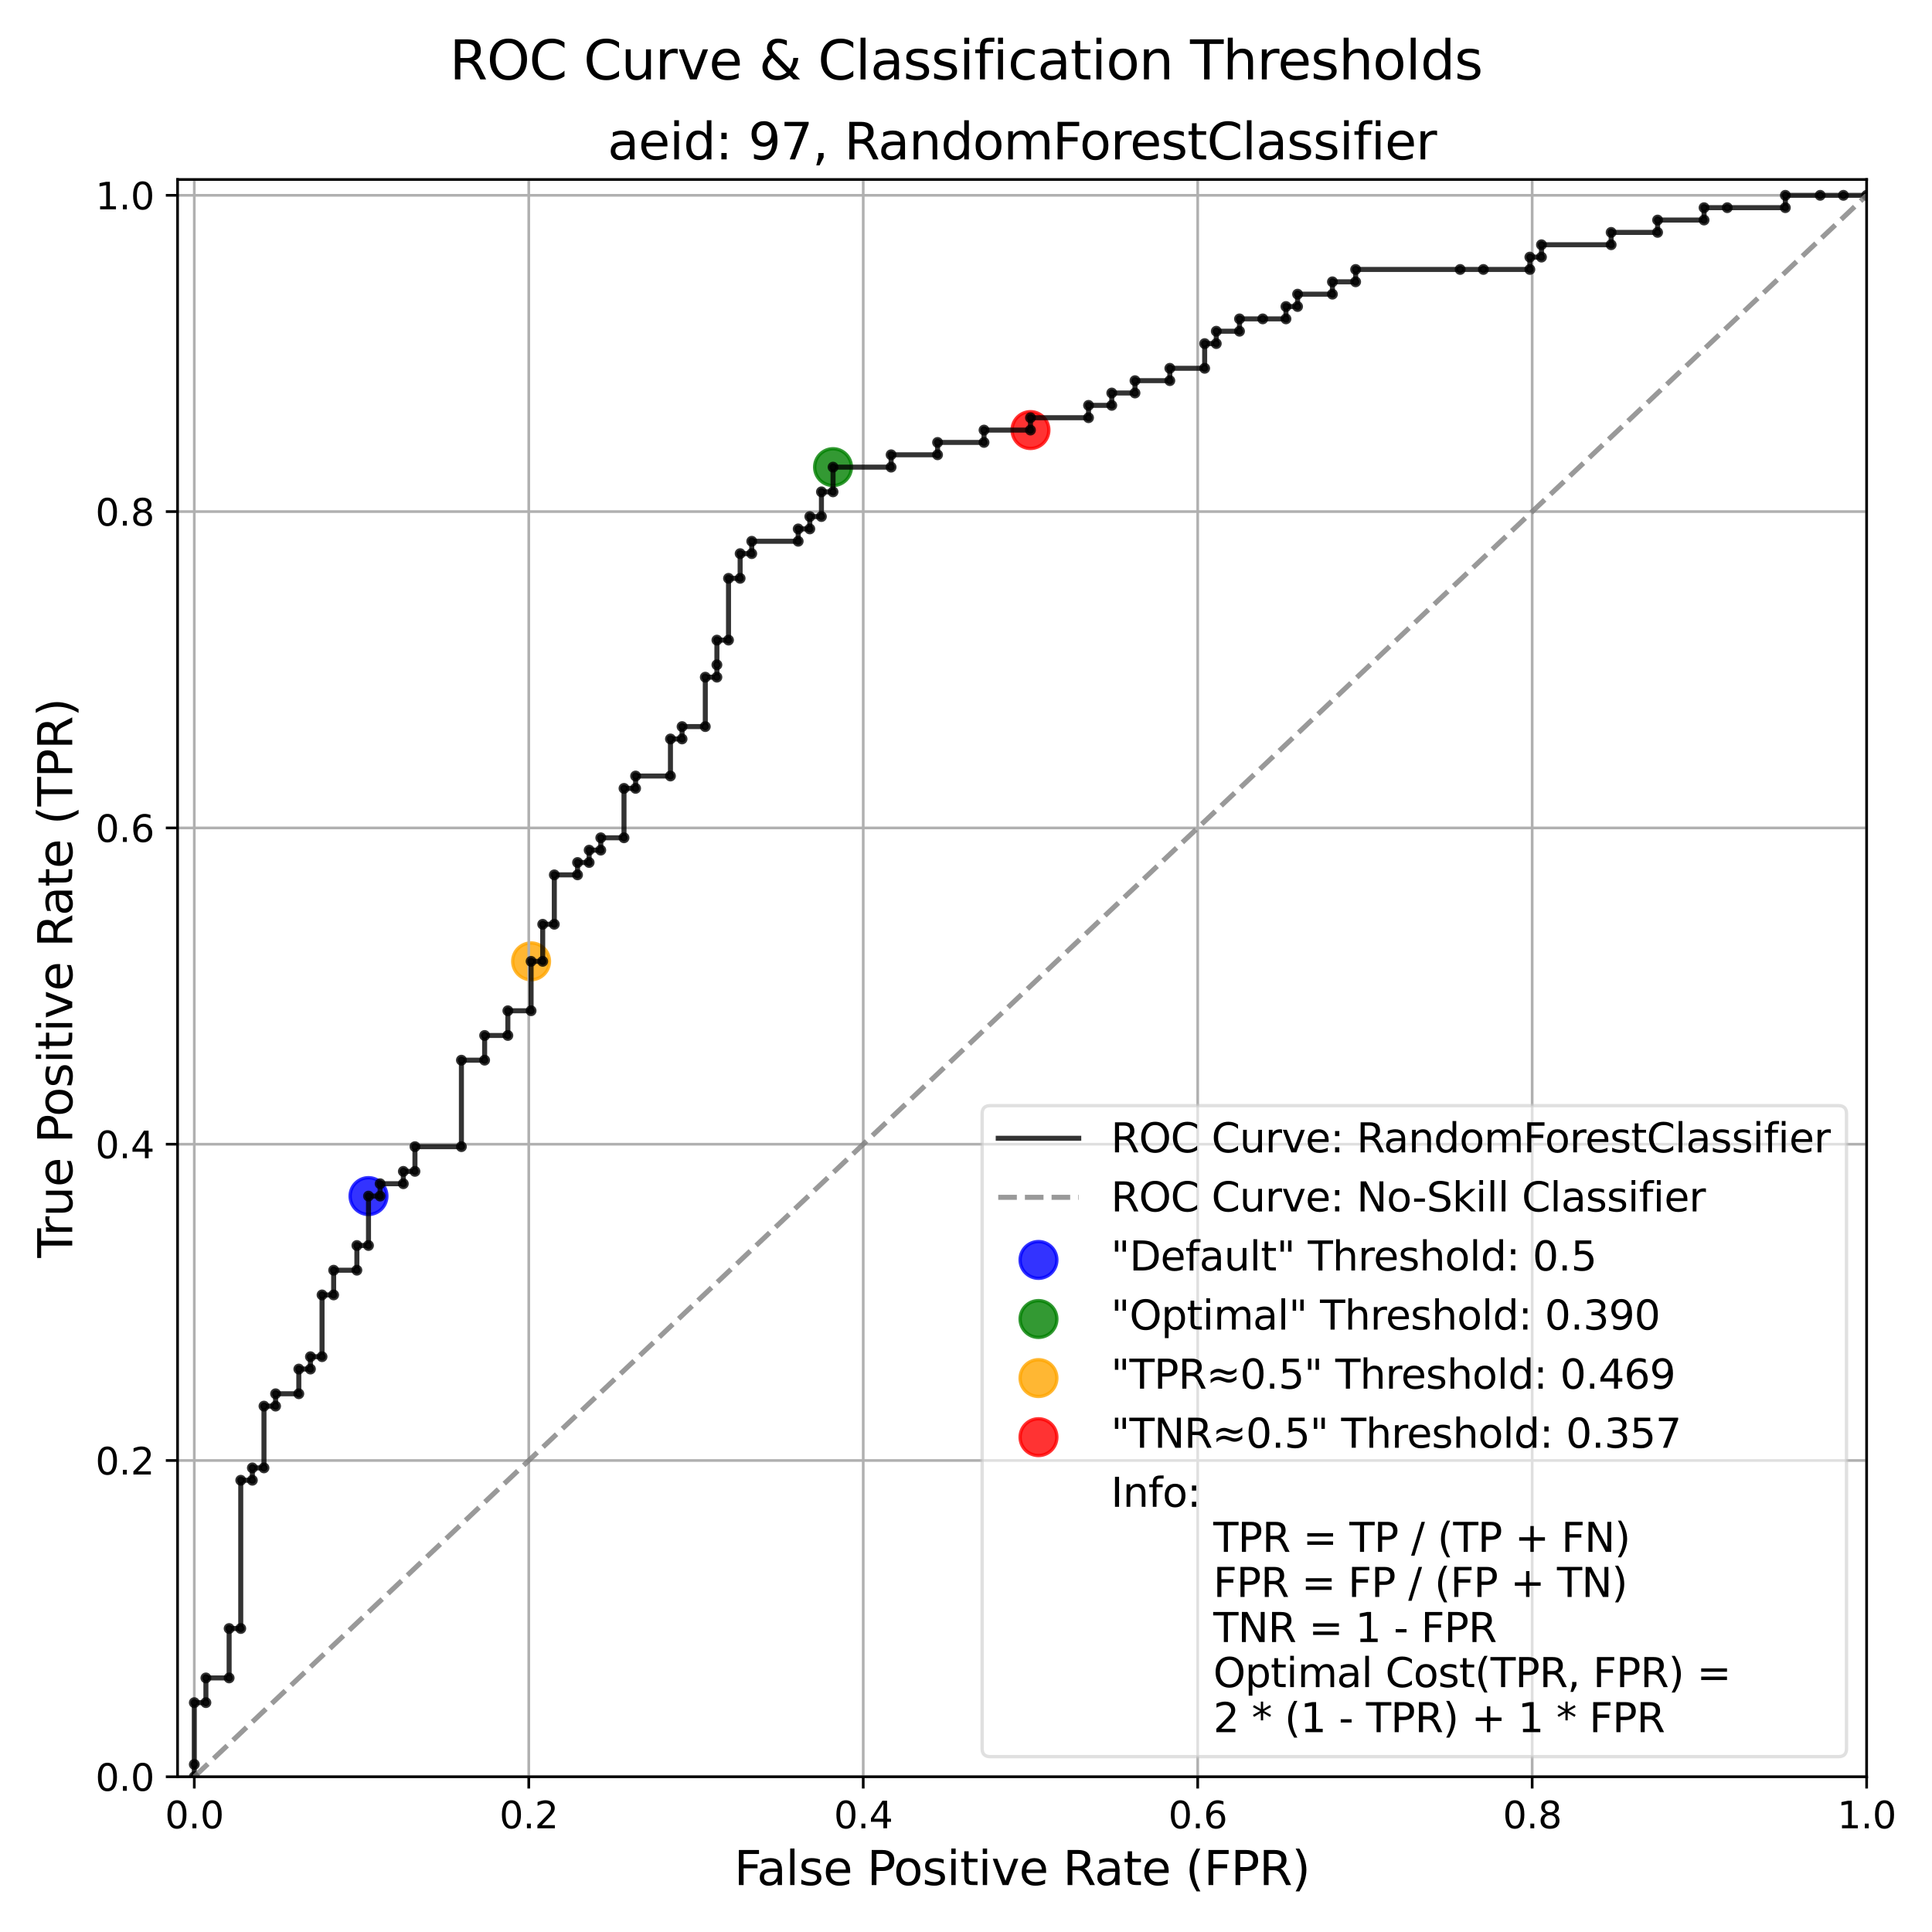 <?xml version="1.0" encoding="utf-8" standalone="no"?>
<!DOCTYPE svg PUBLIC "-//W3C//DTD SVG 1.1//EN"
  "http://www.w3.org/Graphics/SVG/1.1/DTD/svg11.dtd">
<svg xmlns:xlink="http://www.w3.org/1999/xlink" width="576pt" height="576pt" viewBox="0 0 576 576" xmlns="http://www.w3.org/2000/svg" version="1.1">
 <defs>
  <style type="text/css">*{stroke-linejoin: round; stroke-linecap: butt}</style>
 </defs>
 <g id="figure_1">
  <g id="patch_1">
   <path d="M 0 576 
L 576 576 
L 576 0 
L 0 0 
z
" style="fill: #ffffff"/>
  </g>
  <g id="axes_1">
   <g id="patch_2">
    <path d="M 52.94 529.72 
L 556.515 529.72 
L 556.515 53.52 
L 52.94 53.52 
z
" style="fill: #ffffff"/>
   </g>
   <g id="PathCollection_1">
    <defs>
     <path id="m5c5c90c6b0" d="M 0 5.477 
C 1.453 5.477 2.846 4.9 3.873 3.873 
C 4.9 2.846 5.477 1.453 5.477 0 
C 5.477 -1.453 4.9 -2.846 3.873 -3.873 
C 2.846 -4.9 1.453 -5.477 0 -5.477 
C -1.453 -5.477 -2.846 -4.9 -3.873 -3.873 
C -4.9 -2.846 -5.477 -1.453 -5.477 0 
C -5.477 1.453 -4.9 2.846 -3.873 3.873 
C -2.846 4.9 -1.453 5.477 0 5.477 
z
" style="stroke: #0000ff; stroke-opacity: 0.8"/>
    </defs>
    <g clip-path="url(#p640ee9b3e6)">
     <use xlink:href="#m5c5c90c6b0" x="109.862" y="356.597" style="fill: #0000ff; fill-opacity: 0.8; stroke: #0000ff; stroke-opacity: 0.8"/>
    </g>
   </g>
   <g id="PathCollection_2">
    <defs>
     <path id="m7ae369ba3c" d="M 0 5.477 
C 1.453 5.477 2.846 4.9 3.873 3.873 
C 4.9 2.846 5.477 1.453 5.477 0 
C 5.477 -1.453 4.9 -2.846 3.873 -3.873 
C 2.846 -4.9 1.453 -5.477 0 -5.477 
C -1.453 -5.477 -2.846 -4.9 -3.873 -3.873 
C -4.9 -2.846 -5.477 -1.453 -5.477 0 
C -5.477 1.453 -4.9 2.846 -3.873 3.873 
C -2.846 4.9 -1.453 5.477 0 5.477 
z
" style="stroke: #008000; stroke-opacity: 0.8"/>
    </defs>
    <g clip-path="url(#p640ee9b3e6)">
     <use xlink:href="#m7ae369ba3c" x="248.359" y="139.271" style="fill: #008000; fill-opacity: 0.8; stroke: #008000; stroke-opacity: 0.8"/>
    </g>
   </g>
   <g id="PathCollection_3">
    <defs>
     <path id="m7b683466f6" d="M 0 5.477 
C 1.453 5.477 2.846 4.9 3.873 3.873 
C 4.9 2.846 5.477 1.453 5.477 0 
C 5.477 -1.453 4.9 -2.846 3.873 -3.873 
C 2.846 -4.9 1.453 -5.477 0 -5.477 
C -1.453 -5.477 -2.846 -4.9 -3.873 -3.873 
C -4.9 -2.846 -5.477 -1.453 -5.477 0 
C -5.477 1.453 -4.9 2.846 -3.873 3.873 
C -2.846 4.9 -1.453 5.477 0 5.477 
z
" style="stroke: #ffa500; stroke-opacity: 0.8"/>
    </defs>
    <g clip-path="url(#p640ee9b3e6)">
     <use xlink:href="#m7b683466f6" x="158.336" y="286.61" style="fill: #ffa500; fill-opacity: 0.8; stroke: #ffa500; stroke-opacity: 0.8"/>
    </g>
   </g>
   <g id="PathCollection_4">
    <defs>
     <path id="m46d999f48e" d="M 0 5.477 
C 1.453 5.477 2.846 4.9 3.873 3.873 
C 4.9 2.846 5.477 1.453 5.477 0 
C 5.477 -1.453 4.9 -2.846 3.873 -3.873 
C 2.846 -4.9 1.453 -5.477 0 -5.477 
C -1.453 -5.477 -2.846 -4.9 -3.873 -3.873 
C -4.9 -2.846 -5.477 -1.453 -5.477 0 
C -5.477 1.453 -4.9 2.846 -3.873 3.873 
C -2.846 4.9 -1.453 5.477 0 5.477 
z
" style="stroke: #ff0000; stroke-opacity: 0.8"/>
    </defs>
    <g clip-path="url(#p640ee9b3e6)">
     <use xlink:href="#m46d999f48e" x="307.22" y="128.221" style="fill: #ff0000; fill-opacity: 0.8; stroke: #ff0000; stroke-opacity: 0.8"/>
    </g>
   </g>
   <g id="matplotlib.axis_1">
    <g id="xtick_1">
     <g id="line2d_1">
      <path d="M 57.926 529.72 
L 57.926 53.52 
" clip-path="url(#p640ee9b3e6)" style="fill: none; stroke: #b0b0b0; stroke-width: 0.8; stroke-linecap: square"/>
     </g>
     <g id="line2d_2">
      <defs>
       <path id="m625da7fadc" d="M 0 0 
L 0 3.5 
" style="stroke: #000000; stroke-width: 0.8"/>
      </defs>
      <g>
       <use xlink:href="#m625da7fadc" x="57.926" y="529.72" style="stroke: #000000; stroke-width: 0.8"/>
      </g>
     </g>
     <g id="text_1">
      <!-- 0.0 -->
      <g transform="translate(49.179 545.078) scale(0.11 -0.11)">
       <defs>
        <path id="DejaVuSans-30" d="M 2034 4250 
Q 1547 4250 1301 3770 
Q 1056 3291 1056 2328 
Q 1056 1369 1301 889 
Q 1547 409 2034 409 
Q 2525 409 2770 889 
Q 3016 1369 3016 2328 
Q 3016 3291 2770 3770 
Q 2525 4250 2034 4250 
z
M 2034 4750 
Q 2819 4750 3233 4129 
Q 3647 3509 3647 2328 
Q 3647 1150 3233 529 
Q 2819 -91 2034 -91 
Q 1250 -91 836 529 
Q 422 1150 422 2328 
Q 422 3509 836 4129 
Q 1250 4750 2034 4750 
z
" transform="scale(0.016)"/>
        <path id="DejaVuSans-2e" d="M 684 794 
L 1344 794 
L 1344 0 
L 684 0 
L 684 794 
z
" transform="scale(0.016)"/>
       </defs>
       <use xlink:href="#DejaVuSans-30"/>
       <use xlink:href="#DejaVuSans-2e" x="63.623"/>
       <use xlink:href="#DejaVuSans-30" x="95.41"/>
      </g>
     </g>
    </g>
    <g id="xtick_2">
     <g id="line2d_3">
      <path d="M 157.644 529.72 
L 157.644 53.52 
" clip-path="url(#p640ee9b3e6)" style="fill: none; stroke: #b0b0b0; stroke-width: 0.8; stroke-linecap: square"/>
     </g>
     <g id="line2d_4">
      <g>
       <use xlink:href="#m625da7fadc" x="157.644" y="529.72" style="stroke: #000000; stroke-width: 0.8"/>
      </g>
     </g>
     <g id="text_2">
      <!-- 0.2 -->
      <g transform="translate(148.897 545.078) scale(0.11 -0.11)">
       <defs>
        <path id="DejaVuSans-32" d="M 1228 531 
L 3431 531 
L 3431 0 
L 469 0 
L 469 531 
Q 828 903 1448 1529 
Q 2069 2156 2228 2338 
Q 2531 2678 2651 2914 
Q 2772 3150 2772 3378 
Q 2772 3750 2511 3984 
Q 2250 4219 1831 4219 
Q 1534 4219 1204 4116 
Q 875 4013 500 3803 
L 500 4441 
Q 881 4594 1212 4672 
Q 1544 4750 1819 4750 
Q 2544 4750 2975 4387 
Q 3406 4025 3406 3419 
Q 3406 3131 3298 2873 
Q 3191 2616 2906 2266 
Q 2828 2175 2409 1742 
Q 1991 1309 1228 531 
z
" transform="scale(0.016)"/>
       </defs>
       <use xlink:href="#DejaVuSans-30"/>
       <use xlink:href="#DejaVuSans-2e" x="63.623"/>
       <use xlink:href="#DejaVuSans-32" x="95.41"/>
      </g>
     </g>
    </g>
    <g id="xtick_3">
     <g id="line2d_5">
      <path d="M 257.362 529.72 
L 257.362 53.52 
" clip-path="url(#p640ee9b3e6)" style="fill: none; stroke: #b0b0b0; stroke-width: 0.8; stroke-linecap: square"/>
     </g>
     <g id="line2d_6">
      <g>
       <use xlink:href="#m625da7fadc" x="257.362" y="529.72" style="stroke: #000000; stroke-width: 0.8"/>
      </g>
     </g>
     <g id="text_3">
      <!-- 0.4 -->
      <g transform="translate(248.615 545.078) scale(0.11 -0.11)">
       <defs>
        <path id="DejaVuSans-34" d="M 2419 4116 
L 825 1625 
L 2419 1625 
L 2419 4116 
z
M 2253 4666 
L 3047 4666 
L 3047 1625 
L 3713 1625 
L 3713 1100 
L 3047 1100 
L 3047 0 
L 2419 0 
L 2419 1100 
L 313 1100 
L 313 1709 
L 2253 4666 
z
" transform="scale(0.016)"/>
       </defs>
       <use xlink:href="#DejaVuSans-30"/>
       <use xlink:href="#DejaVuSans-2e" x="63.623"/>
       <use xlink:href="#DejaVuSans-34" x="95.41"/>
      </g>
     </g>
    </g>
    <g id="xtick_4">
     <g id="line2d_7">
      <path d="M 357.079 529.72 
L 357.079 53.52 
" clip-path="url(#p640ee9b3e6)" style="fill: none; stroke: #b0b0b0; stroke-width: 0.8; stroke-linecap: square"/>
     </g>
     <g id="line2d_8">
      <g>
       <use xlink:href="#m625da7fadc" x="357.079" y="529.72" style="stroke: #000000; stroke-width: 0.8"/>
      </g>
     </g>
     <g id="text_4">
      <!-- 0.6 -->
      <g transform="translate(348.333 545.078) scale(0.11 -0.11)">
       <defs>
        <path id="DejaVuSans-36" d="M 2113 2584 
Q 1688 2584 1439 2293 
Q 1191 2003 1191 1497 
Q 1191 994 1439 701 
Q 1688 409 2113 409 
Q 2538 409 2786 701 
Q 3034 994 3034 1497 
Q 3034 2003 2786 2293 
Q 2538 2584 2113 2584 
z
M 3366 4563 
L 3366 3988 
Q 3128 4100 2886 4159 
Q 2644 4219 2406 4219 
Q 1781 4219 1451 3797 
Q 1122 3375 1075 2522 
Q 1259 2794 1537 2939 
Q 1816 3084 2150 3084 
Q 2853 3084 3261 2657 
Q 3669 2231 3669 1497 
Q 3669 778 3244 343 
Q 2819 -91 2113 -91 
Q 1303 -91 875 529 
Q 447 1150 447 2328 
Q 447 3434 972 4092 
Q 1497 4750 2381 4750 
Q 2619 4750 2861 4703 
Q 3103 4656 3366 4563 
z
" transform="scale(0.016)"/>
       </defs>
       <use xlink:href="#DejaVuSans-30"/>
       <use xlink:href="#DejaVuSans-2e" x="63.623"/>
       <use xlink:href="#DejaVuSans-36" x="95.41"/>
      </g>
     </g>
    </g>
    <g id="xtick_5">
     <g id="line2d_9">
      <path d="M 456.797 529.72 
L 456.797 53.52 
" clip-path="url(#p640ee9b3e6)" style="fill: none; stroke: #b0b0b0; stroke-width: 0.8; stroke-linecap: square"/>
     </g>
     <g id="line2d_10">
      <g>
       <use xlink:href="#m625da7fadc" x="456.797" y="529.72" style="stroke: #000000; stroke-width: 0.8"/>
      </g>
     </g>
     <g id="text_5">
      <!-- 0.8 -->
      <g transform="translate(448.05 545.078) scale(0.11 -0.11)">
       <defs>
        <path id="DejaVuSans-38" d="M 2034 2216 
Q 1584 2216 1326 1975 
Q 1069 1734 1069 1313 
Q 1069 891 1326 650 
Q 1584 409 2034 409 
Q 2484 409 2743 651 
Q 3003 894 3003 1313 
Q 3003 1734 2745 1975 
Q 2488 2216 2034 2216 
z
M 1403 2484 
Q 997 2584 770 2862 
Q 544 3141 544 3541 
Q 544 4100 942 4425 
Q 1341 4750 2034 4750 
Q 2731 4750 3128 4425 
Q 3525 4100 3525 3541 
Q 3525 3141 3298 2862 
Q 3072 2584 2669 2484 
Q 3125 2378 3379 2068 
Q 3634 1759 3634 1313 
Q 3634 634 3220 271 
Q 2806 -91 2034 -91 
Q 1263 -91 848 271 
Q 434 634 434 1313 
Q 434 1759 690 2068 
Q 947 2378 1403 2484 
z
M 1172 3481 
Q 1172 3119 1398 2916 
Q 1625 2713 2034 2713 
Q 2441 2713 2670 2916 
Q 2900 3119 2900 3481 
Q 2900 3844 2670 4047 
Q 2441 4250 2034 4250 
Q 1625 4250 1398 4047 
Q 1172 3844 1172 3481 
z
" transform="scale(0.016)"/>
       </defs>
       <use xlink:href="#DejaVuSans-30"/>
       <use xlink:href="#DejaVuSans-2e" x="63.623"/>
       <use xlink:href="#DejaVuSans-38" x="95.41"/>
      </g>
     </g>
    </g>
    <g id="xtick_6">
     <g id="line2d_11">
      <path d="M 556.515 529.72 
L 556.515 53.52 
" clip-path="url(#p640ee9b3e6)" style="fill: none; stroke: #b0b0b0; stroke-width: 0.8; stroke-linecap: square"/>
     </g>
     <g id="line2d_12">
      <g>
       <use xlink:href="#m625da7fadc" x="556.515" y="529.72" style="stroke: #000000; stroke-width: 0.8"/>
      </g>
     </g>
     <g id="text_6">
      <!-- 1.0 -->
      <g transform="translate(547.768 545.078) scale(0.11 -0.11)">
       <defs>
        <path id="DejaVuSans-31" d="M 794 531 
L 1825 531 
L 1825 4091 
L 703 3866 
L 703 4441 
L 1819 4666 
L 2450 4666 
L 2450 531 
L 3481 531 
L 3481 0 
L 794 0 
L 794 531 
z
" transform="scale(0.016)"/>
       </defs>
       <use xlink:href="#DejaVuSans-31"/>
       <use xlink:href="#DejaVuSans-2e" x="63.623"/>
       <use xlink:href="#DejaVuSans-30" x="95.41"/>
      </g>
     </g>
    </g>
    <g id="text_7">
     <!-- False Positive Rate (FPR) -->
     <g transform="translate(218.877 562.004) scale(0.14 -0.14)">
      <defs>
       <path id="DejaVuSans-46" d="M 628 4666 
L 3309 4666 
L 3309 4134 
L 1259 4134 
L 1259 2759 
L 3109 2759 
L 3109 2228 
L 1259 2228 
L 1259 0 
L 628 0 
L 628 4666 
z
" transform="scale(0.016)"/>
       <path id="DejaVuSans-61" d="M 2194 1759 
Q 1497 1759 1228 1600 
Q 959 1441 959 1056 
Q 959 750 1161 570 
Q 1363 391 1709 391 
Q 2188 391 2477 730 
Q 2766 1069 2766 1631 
L 2766 1759 
L 2194 1759 
z
M 3341 1997 
L 3341 0 
L 2766 0 
L 2766 531 
Q 2569 213 2275 61 
Q 1981 -91 1556 -91 
Q 1019 -91 701 211 
Q 384 513 384 1019 
Q 384 1609 779 1909 
Q 1175 2209 1959 2209 
L 2766 2209 
L 2766 2266 
Q 2766 2663 2505 2880 
Q 2244 3097 1772 3097 
Q 1472 3097 1187 3025 
Q 903 2953 641 2809 
L 641 3341 
Q 956 3463 1253 3523 
Q 1550 3584 1831 3584 
Q 2591 3584 2966 3190 
Q 3341 2797 3341 1997 
z
" transform="scale(0.016)"/>
       <path id="DejaVuSans-6c" d="M 603 4863 
L 1178 4863 
L 1178 0 
L 603 0 
L 603 4863 
z
" transform="scale(0.016)"/>
       <path id="DejaVuSans-73" d="M 2834 3397 
L 2834 2853 
Q 2591 2978 2328 3040 
Q 2066 3103 1784 3103 
Q 1356 3103 1142 2972 
Q 928 2841 928 2578 
Q 928 2378 1081 2264 
Q 1234 2150 1697 2047 
L 1894 2003 
Q 2506 1872 2764 1633 
Q 3022 1394 3022 966 
Q 3022 478 2636 193 
Q 2250 -91 1575 -91 
Q 1294 -91 989 -36 
Q 684 19 347 128 
L 347 722 
Q 666 556 975 473 
Q 1284 391 1588 391 
Q 1994 391 2212 530 
Q 2431 669 2431 922 
Q 2431 1156 2273 1281 
Q 2116 1406 1581 1522 
L 1381 1569 
Q 847 1681 609 1914 
Q 372 2147 372 2553 
Q 372 3047 722 3315 
Q 1072 3584 1716 3584 
Q 2034 3584 2315 3537 
Q 2597 3491 2834 3397 
z
" transform="scale(0.016)"/>
       <path id="DejaVuSans-65" d="M 3597 1894 
L 3597 1613 
L 953 1613 
Q 991 1019 1311 708 
Q 1631 397 2203 397 
Q 2534 397 2845 478 
Q 3156 559 3463 722 
L 3463 178 
Q 3153 47 2828 -22 
Q 2503 -91 2169 -91 
Q 1331 -91 842 396 
Q 353 884 353 1716 
Q 353 2575 817 3079 
Q 1281 3584 2069 3584 
Q 2775 3584 3186 3129 
Q 3597 2675 3597 1894 
z
M 3022 2063 
Q 3016 2534 2758 2815 
Q 2500 3097 2075 3097 
Q 1594 3097 1305 2825 
Q 1016 2553 972 2059 
L 3022 2063 
z
" transform="scale(0.016)"/>
       <path id="DejaVuSans-20" transform="scale(0.016)"/>
       <path id="DejaVuSans-50" d="M 1259 4147 
L 1259 2394 
L 2053 2394 
Q 2494 2394 2734 2622 
Q 2975 2850 2975 3272 
Q 2975 3691 2734 3919 
Q 2494 4147 2053 4147 
L 1259 4147 
z
M 628 4666 
L 2053 4666 
Q 2838 4666 3239 4311 
Q 3641 3956 3641 3272 
Q 3641 2581 3239 2228 
Q 2838 1875 2053 1875 
L 1259 1875 
L 1259 0 
L 628 0 
L 628 4666 
z
" transform="scale(0.016)"/>
       <path id="DejaVuSans-6f" d="M 1959 3097 
Q 1497 3097 1228 2736 
Q 959 2375 959 1747 
Q 959 1119 1226 758 
Q 1494 397 1959 397 
Q 2419 397 2687 759 
Q 2956 1122 2956 1747 
Q 2956 2369 2687 2733 
Q 2419 3097 1959 3097 
z
M 1959 3584 
Q 2709 3584 3137 3096 
Q 3566 2609 3566 1747 
Q 3566 888 3137 398 
Q 2709 -91 1959 -91 
Q 1206 -91 779 398 
Q 353 888 353 1747 
Q 353 2609 779 3096 
Q 1206 3584 1959 3584 
z
" transform="scale(0.016)"/>
       <path id="DejaVuSans-69" d="M 603 3500 
L 1178 3500 
L 1178 0 
L 603 0 
L 603 3500 
z
M 603 4863 
L 1178 4863 
L 1178 4134 
L 603 4134 
L 603 4863 
z
" transform="scale(0.016)"/>
       <path id="DejaVuSans-74" d="M 1172 4494 
L 1172 3500 
L 2356 3500 
L 2356 3053 
L 1172 3053 
L 1172 1153 
Q 1172 725 1289 603 
Q 1406 481 1766 481 
L 2356 481 
L 2356 0 
L 1766 0 
Q 1100 0 847 248 
Q 594 497 594 1153 
L 594 3053 
L 172 3053 
L 172 3500 
L 594 3500 
L 594 4494 
L 1172 4494 
z
" transform="scale(0.016)"/>
       <path id="DejaVuSans-76" d="M 191 3500 
L 800 3500 
L 1894 563 
L 2988 3500 
L 3597 3500 
L 2284 0 
L 1503 0 
L 191 3500 
z
" transform="scale(0.016)"/>
       <path id="DejaVuSans-52" d="M 2841 2188 
Q 3044 2119 3236 1894 
Q 3428 1669 3622 1275 
L 4263 0 
L 3584 0 
L 2988 1197 
Q 2756 1666 2539 1819 
Q 2322 1972 1947 1972 
L 1259 1972 
L 1259 0 
L 628 0 
L 628 4666 
L 2053 4666 
Q 2853 4666 3247 4331 
Q 3641 3997 3641 3322 
Q 3641 2881 3436 2590 
Q 3231 2300 2841 2188 
z
M 1259 4147 
L 1259 2491 
L 2053 2491 
Q 2509 2491 2742 2702 
Q 2975 2913 2975 3322 
Q 2975 3731 2742 3939 
Q 2509 4147 2053 4147 
L 1259 4147 
z
" transform="scale(0.016)"/>
       <path id="DejaVuSans-28" d="M 1984 4856 
Q 1566 4138 1362 3434 
Q 1159 2731 1159 2009 
Q 1159 1288 1364 580 
Q 1569 -128 1984 -844 
L 1484 -844 
Q 1016 -109 783 600 
Q 550 1309 550 2009 
Q 550 2706 781 3412 
Q 1013 4119 1484 4856 
L 1984 4856 
z
" transform="scale(0.016)"/>
       <path id="DejaVuSans-29" d="M 513 4856 
L 1013 4856 
Q 1481 4119 1714 3412 
Q 1947 2706 1947 2009 
Q 1947 1309 1714 600 
Q 1481 -109 1013 -844 
L 513 -844 
Q 928 -128 1133 580 
Q 1338 1288 1338 2009 
Q 1338 2731 1133 3434 
Q 928 4138 513 4856 
z
" transform="scale(0.016)"/>
      </defs>
      <use xlink:href="#DejaVuSans-46"/>
      <use xlink:href="#DejaVuSans-61" x="48.395"/>
      <use xlink:href="#DejaVuSans-6c" x="109.674"/>
      <use xlink:href="#DejaVuSans-73" x="137.457"/>
      <use xlink:href="#DejaVuSans-65" x="189.557"/>
      <use xlink:href="#DejaVuSans-20" x="251.08"/>
      <use xlink:href="#DejaVuSans-50" x="282.867"/>
      <use xlink:href="#DejaVuSans-6f" x="339.545"/>
      <use xlink:href="#DejaVuSans-73" x="400.727"/>
      <use xlink:href="#DejaVuSans-69" x="452.826"/>
      <use xlink:href="#DejaVuSans-74" x="480.609"/>
      <use xlink:href="#DejaVuSans-69" x="519.818"/>
      <use xlink:href="#DejaVuSans-76" x="547.602"/>
      <use xlink:href="#DejaVuSans-65" x="606.781"/>
      <use xlink:href="#DejaVuSans-20" x="668.305"/>
      <use xlink:href="#DejaVuSans-52" x="700.092"/>
      <use xlink:href="#DejaVuSans-61" x="767.324"/>
      <use xlink:href="#DejaVuSans-74" x="828.604"/>
      <use xlink:href="#DejaVuSans-65" x="867.812"/>
      <use xlink:href="#DejaVuSans-20" x="929.336"/>
      <use xlink:href="#DejaVuSans-28" x="961.123"/>
      <use xlink:href="#DejaVuSans-46" x="1000.137"/>
      <use xlink:href="#DejaVuSans-50" x="1057.656"/>
      <use xlink:href="#DejaVuSans-52" x="1117.959"/>
      <use xlink:href="#DejaVuSans-29" x="1187.441"/>
     </g>
    </g>
   </g>
   <g id="matplotlib.axis_2">
    <g id="ytick_1">
     <g id="line2d_13">
      <path d="M 52.94 529.72 
L 556.515 529.72 
" clip-path="url(#p640ee9b3e6)" style="fill: none; stroke: #b0b0b0; stroke-width: 0.8; stroke-linecap: square"/>
     </g>
     <g id="line2d_14">
      <defs>
       <path id="m3635261b2b" d="M 0 0 
L -3.5 0 
" style="stroke: #000000; stroke-width: 0.8"/>
      </defs>
      <g>
       <use xlink:href="#m3635261b2b" x="52.94" y="529.72" style="stroke: #000000; stroke-width: 0.8"/>
      </g>
     </g>
     <g id="text_8">
      <!-- 0.0 -->
      <g transform="translate(28.447 533.899) scale(0.11 -0.11)">
       <use xlink:href="#DejaVuSans-30"/>
       <use xlink:href="#DejaVuSans-2e" x="63.623"/>
       <use xlink:href="#DejaVuSans-30" x="95.41"/>
      </g>
     </g>
    </g>
    <g id="ytick_2">
     <g id="line2d_15">
      <path d="M 52.94 435.423 
L 556.515 435.423 
" clip-path="url(#p640ee9b3e6)" style="fill: none; stroke: #b0b0b0; stroke-width: 0.8; stroke-linecap: square"/>
     </g>
     <g id="line2d_16">
      <g>
       <use xlink:href="#m3635261b2b" x="52.94" y="435.423" style="stroke: #000000; stroke-width: 0.8"/>
      </g>
     </g>
     <g id="text_9">
      <!-- 0.2 -->
      <g transform="translate(28.447 439.602) scale(0.11 -0.11)">
       <use xlink:href="#DejaVuSans-30"/>
       <use xlink:href="#DejaVuSans-2e" x="63.623"/>
       <use xlink:href="#DejaVuSans-32" x="95.41"/>
      </g>
     </g>
    </g>
    <g id="ytick_3">
     <g id="line2d_17">
      <path d="M 52.94 341.126 
L 556.515 341.126 
" clip-path="url(#p640ee9b3e6)" style="fill: none; stroke: #b0b0b0; stroke-width: 0.8; stroke-linecap: square"/>
     </g>
     <g id="line2d_18">
      <g>
       <use xlink:href="#m3635261b2b" x="52.94" y="341.126" style="stroke: #000000; stroke-width: 0.8"/>
      </g>
     </g>
     <g id="text_10">
      <!-- 0.4 -->
      <g transform="translate(28.447 345.305) scale(0.11 -0.11)">
       <use xlink:href="#DejaVuSans-30"/>
       <use xlink:href="#DejaVuSans-2e" x="63.623"/>
       <use xlink:href="#DejaVuSans-34" x="95.41"/>
      </g>
     </g>
    </g>
    <g id="ytick_4">
     <g id="line2d_19">
      <path d="M 52.94 246.829 
L 556.515 246.829 
" clip-path="url(#p640ee9b3e6)" style="fill: none; stroke: #b0b0b0; stroke-width: 0.8; stroke-linecap: square"/>
     </g>
     <g id="line2d_20">
      <g>
       <use xlink:href="#m3635261b2b" x="52.94" y="246.829" style="stroke: #000000; stroke-width: 0.8"/>
      </g>
     </g>
     <g id="text_11">
      <!-- 0.6 -->
      <g transform="translate(28.447 251.008) scale(0.11 -0.11)">
       <use xlink:href="#DejaVuSans-30"/>
       <use xlink:href="#DejaVuSans-2e" x="63.623"/>
       <use xlink:href="#DejaVuSans-36" x="95.41"/>
      </g>
     </g>
    </g>
    <g id="ytick_5">
     <g id="line2d_21">
      <path d="M 52.94 152.532 
L 556.515 152.532 
" clip-path="url(#p640ee9b3e6)" style="fill: none; stroke: #b0b0b0; stroke-width: 0.8; stroke-linecap: square"/>
     </g>
     <g id="line2d_22">
      <g>
       <use xlink:href="#m3635261b2b" x="52.94" y="152.532" style="stroke: #000000; stroke-width: 0.8"/>
      </g>
     </g>
     <g id="text_12">
      <!-- 0.8 -->
      <g transform="translate(28.447 156.711) scale(0.11 -0.11)">
       <use xlink:href="#DejaVuSans-30"/>
       <use xlink:href="#DejaVuSans-2e" x="63.623"/>
       <use xlink:href="#DejaVuSans-38" x="95.41"/>
      </g>
     </g>
    </g>
    <g id="ytick_6">
     <g id="line2d_23">
      <path d="M 52.94 58.235 
L 556.515 58.235 
" clip-path="url(#p640ee9b3e6)" style="fill: none; stroke: #b0b0b0; stroke-width: 0.8; stroke-linecap: square"/>
     </g>
     <g id="line2d_24">
      <g>
       <use xlink:href="#m3635261b2b" x="52.94" y="58.235" style="stroke: #000000; stroke-width: 0.8"/>
      </g>
     </g>
     <g id="text_13">
      <!-- 1.0 -->
      <g transform="translate(28.447 62.414) scale(0.11 -0.11)">
       <use xlink:href="#DejaVuSans-31"/>
       <use xlink:href="#DejaVuSans-2e" x="63.623"/>
       <use xlink:href="#DejaVuSans-30" x="95.41"/>
      </g>
     </g>
    </g>
    <g id="text_14">
     <!-- True Positive Rate (TPR) -->
     <g transform="translate(21.535 375.009) rotate(-90) scale(0.14 -0.14)">
      <defs>
       <path id="DejaVuSans-54" d="M -19 4666 
L 3928 4666 
L 3928 4134 
L 2272 4134 
L 2272 0 
L 1638 0 
L 1638 4134 
L -19 4134 
L -19 4666 
z
" transform="scale(0.016)"/>
       <path id="DejaVuSans-72" d="M 2631 2963 
Q 2534 3019 2420 3045 
Q 2306 3072 2169 3072 
Q 1681 3072 1420 2755 
Q 1159 2438 1159 1844 
L 1159 0 
L 581 0 
L 581 3500 
L 1159 3500 
L 1159 2956 
Q 1341 3275 1631 3429 
Q 1922 3584 2338 3584 
Q 2397 3584 2469 3576 
Q 2541 3569 2628 3553 
L 2631 2963 
z
" transform="scale(0.016)"/>
       <path id="DejaVuSans-75" d="M 544 1381 
L 544 3500 
L 1119 3500 
L 1119 1403 
Q 1119 906 1312 657 
Q 1506 409 1894 409 
Q 2359 409 2629 706 
Q 2900 1003 2900 1516 
L 2900 3500 
L 3475 3500 
L 3475 0 
L 2900 0 
L 2900 538 
Q 2691 219 2414 64 
Q 2138 -91 1772 -91 
Q 1169 -91 856 284 
Q 544 659 544 1381 
z
M 1991 3584 
L 1991 3584 
z
" transform="scale(0.016)"/>
      </defs>
      <use xlink:href="#DejaVuSans-54"/>
      <use xlink:href="#DejaVuSans-72" x="46.334"/>
      <use xlink:href="#DejaVuSans-75" x="87.447"/>
      <use xlink:href="#DejaVuSans-65" x="150.826"/>
      <use xlink:href="#DejaVuSans-20" x="212.35"/>
      <use xlink:href="#DejaVuSans-50" x="244.137"/>
      <use xlink:href="#DejaVuSans-6f" x="300.814"/>
      <use xlink:href="#DejaVuSans-73" x="361.996"/>
      <use xlink:href="#DejaVuSans-69" x="414.096"/>
      <use xlink:href="#DejaVuSans-74" x="441.879"/>
      <use xlink:href="#DejaVuSans-69" x="481.088"/>
      <use xlink:href="#DejaVuSans-76" x="508.871"/>
      <use xlink:href="#DejaVuSans-65" x="568.051"/>
      <use xlink:href="#DejaVuSans-20" x="629.574"/>
      <use xlink:href="#DejaVuSans-52" x="661.361"/>
      <use xlink:href="#DejaVuSans-61" x="728.594"/>
      <use xlink:href="#DejaVuSans-74" x="789.873"/>
      <use xlink:href="#DejaVuSans-65" x="829.082"/>
      <use xlink:href="#DejaVuSans-20" x="890.605"/>
      <use xlink:href="#DejaVuSans-28" x="922.393"/>
      <use xlink:href="#DejaVuSans-54" x="961.406"/>
      <use xlink:href="#DejaVuSans-50" x="1022.49"/>
      <use xlink:href="#DejaVuSans-52" x="1082.793"/>
      <use xlink:href="#DejaVuSans-29" x="1152.275"/>
     </g>
    </g>
   </g>
   <g id="PathCollection_5">
    <defs>
     <path id="mdc9f56961e" d="M 0 1.118 
C 0.297 1.118 0.581 1 0.791 0.791 
C 1 0.581 1.118 0.297 1.118 0 
C 1.118 -0.297 1 -0.581 0.791 -0.791 
C 0.581 -1 0.297 -1.118 0 -1.118 
C -0.297 -1.118 -0.581 -1 -0.791 -0.791 
C -1 -0.581 -1.118 -0.297 -1.118 0 
C -1.118 0.297 -1 0.581 -0.791 0.791 
C -0.581 1 -0.297 1.118 0 1.118 
z
" style="stroke: #000000; stroke-opacity: 0.8"/>
    </defs>
    <g clip-path="url(#p640ee9b3e6)">
     <use xlink:href="#mdc9f56961e" x="57.926" y="529.72" style="fill-opacity: 0.8; stroke: #000000; stroke-opacity: 0.8"/>
     <use xlink:href="#mdc9f56961e" x="57.926" y="526.037" style="fill-opacity: 0.8; stroke: #000000; stroke-opacity: 0.8"/>
     <use xlink:href="#mdc9f56961e" x="57.926" y="507.619" style="fill-opacity: 0.8; stroke: #000000; stroke-opacity: 0.8"/>
     <use xlink:href="#mdc9f56961e" x="61.388" y="507.619" style="fill-opacity: 0.8; stroke: #000000; stroke-opacity: 0.8"/>
     <use xlink:href="#mdc9f56961e" x="61.388" y="500.252" style="fill-opacity: 0.8; stroke: #000000; stroke-opacity: 0.8"/>
     <use xlink:href="#mdc9f56961e" x="68.313" y="500.252" style="fill-opacity: 0.8; stroke: #000000; stroke-opacity: 0.8"/>
     <use xlink:href="#mdc9f56961e" x="68.313" y="485.518" style="fill-opacity: 0.8; stroke: #000000; stroke-opacity: 0.8"/>
     <use xlink:href="#mdc9f56961e" x="71.776" y="485.518" style="fill-opacity: 0.8; stroke: #000000; stroke-opacity: 0.8"/>
     <use xlink:href="#mdc9f56961e" x="71.776" y="441.317" style="fill-opacity: 0.8; stroke: #000000; stroke-opacity: 0.8"/>
     <use xlink:href="#mdc9f56961e" x="75.238" y="441.317" style="fill-opacity: 0.8; stroke: #000000; stroke-opacity: 0.8"/>
     <use xlink:href="#mdc9f56961e" x="75.238" y="437.633" style="fill-opacity: 0.8; stroke: #000000; stroke-opacity: 0.8"/>
     <use xlink:href="#mdc9f56961e" x="78.7" y="437.633" style="fill-opacity: 0.8; stroke: #000000; stroke-opacity: 0.8"/>
     <use xlink:href="#mdc9f56961e" x="78.7" y="419.216" style="fill-opacity: 0.8; stroke: #000000; stroke-opacity: 0.8"/>
     <use xlink:href="#mdc9f56961e" x="82.163" y="419.216" style="fill-opacity: 0.8; stroke: #000000; stroke-opacity: 0.8"/>
     <use xlink:href="#mdc9f56961e" x="82.163" y="415.532" style="fill-opacity: 0.8; stroke: #000000; stroke-opacity: 0.8"/>
     <use xlink:href="#mdc9f56961e" x="89.088" y="415.532" style="fill-opacity: 0.8; stroke: #000000; stroke-opacity: 0.8"/>
     <use xlink:href="#mdc9f56961e" x="89.088" y="408.165" style="fill-opacity: 0.8; stroke: #000000; stroke-opacity: 0.8"/>
     <use xlink:href="#mdc9f56961e" x="92.55" y="408.165" style="fill-opacity: 0.8; stroke: #000000; stroke-opacity: 0.8"/>
     <use xlink:href="#mdc9f56961e" x="92.55" y="404.482" style="fill-opacity: 0.8; stroke: #000000; stroke-opacity: 0.8"/>
     <use xlink:href="#mdc9f56961e" x="96.013" y="404.482" style="fill-opacity: 0.8; stroke: #000000; stroke-opacity: 0.8"/>
     <use xlink:href="#mdc9f56961e" x="96.013" y="386.064" style="fill-opacity: 0.8; stroke: #000000; stroke-opacity: 0.8"/>
     <use xlink:href="#mdc9f56961e" x="99.475" y="386.064" style="fill-opacity: 0.8; stroke: #000000; stroke-opacity: 0.8"/>
     <use xlink:href="#mdc9f56961e" x="99.475" y="378.697" style="fill-opacity: 0.8; stroke: #000000; stroke-opacity: 0.8"/>
     <use xlink:href="#mdc9f56961e" x="106.4" y="378.697" style="fill-opacity: 0.8; stroke: #000000; stroke-opacity: 0.8"/>
     <use xlink:href="#mdc9f56961e" x="106.4" y="371.33" style="fill-opacity: 0.8; stroke: #000000; stroke-opacity: 0.8"/>
     <use xlink:href="#mdc9f56961e" x="109.862" y="371.33" style="fill-opacity: 0.8; stroke: #000000; stroke-opacity: 0.8"/>
     <use xlink:href="#mdc9f56961e" x="109.862" y="356.597" style="fill-opacity: 0.8; stroke: #000000; stroke-opacity: 0.8"/>
     <use xlink:href="#mdc9f56961e" x="113.325" y="356.597" style="fill-opacity: 0.8; stroke: #000000; stroke-opacity: 0.8"/>
     <use xlink:href="#mdc9f56961e" x="113.325" y="352.913" style="fill-opacity: 0.8; stroke: #000000; stroke-opacity: 0.8"/>
     <use xlink:href="#mdc9f56961e" x="120.25" y="352.913" style="fill-opacity: 0.8; stroke: #000000; stroke-opacity: 0.8"/>
     <use xlink:href="#mdc9f56961e" x="120.25" y="349.23" style="fill-opacity: 0.8; stroke: #000000; stroke-opacity: 0.8"/>
     <use xlink:href="#mdc9f56961e" x="123.712" y="349.23" style="fill-opacity: 0.8; stroke: #000000; stroke-opacity: 0.8"/>
     <use xlink:href="#mdc9f56961e" x="123.712" y="341.863" style="fill-opacity: 0.8; stroke: #000000; stroke-opacity: 0.8"/>
     <use xlink:href="#mdc9f56961e" x="137.562" y="341.863" style="fill-opacity: 0.8; stroke: #000000; stroke-opacity: 0.8"/>
     <use xlink:href="#mdc9f56961e" x="137.562" y="316.078" style="fill-opacity: 0.8; stroke: #000000; stroke-opacity: 0.8"/>
     <use xlink:href="#mdc9f56961e" x="144.487" y="316.078" style="fill-opacity: 0.8; stroke: #000000; stroke-opacity: 0.8"/>
     <use xlink:href="#mdc9f56961e" x="144.487" y="308.711" style="fill-opacity: 0.8; stroke: #000000; stroke-opacity: 0.8"/>
     <use xlink:href="#mdc9f56961e" x="151.411" y="308.711" style="fill-opacity: 0.8; stroke: #000000; stroke-opacity: 0.8"/>
     <use xlink:href="#mdc9f56961e" x="151.411" y="301.344" style="fill-opacity: 0.8; stroke: #000000; stroke-opacity: 0.8"/>
     <use xlink:href="#mdc9f56961e" x="158.336" y="301.344" style="fill-opacity: 0.8; stroke: #000000; stroke-opacity: 0.8"/>
     <use xlink:href="#mdc9f56961e" x="158.336" y="286.61" style="fill-opacity: 0.8; stroke: #000000; stroke-opacity: 0.8"/>
     <use xlink:href="#mdc9f56961e" x="161.799" y="286.61" style="fill-opacity: 0.8; stroke: #000000; stroke-opacity: 0.8"/>
     <use xlink:href="#mdc9f56961e" x="161.799" y="275.56" style="fill-opacity: 0.8; stroke: #000000; stroke-opacity: 0.8"/>
     <use xlink:href="#mdc9f56961e" x="165.261" y="275.56" style="fill-opacity: 0.8; stroke: #000000; stroke-opacity: 0.8"/>
     <use xlink:href="#mdc9f56961e" x="165.261" y="260.826" style="fill-opacity: 0.8; stroke: #000000; stroke-opacity: 0.8"/>
     <use xlink:href="#mdc9f56961e" x="172.186" y="260.826" style="fill-opacity: 0.8; stroke: #000000; stroke-opacity: 0.8"/>
     <use xlink:href="#mdc9f56961e" x="172.186" y="257.143" style="fill-opacity: 0.8; stroke: #000000; stroke-opacity: 0.8"/>
     <use xlink:href="#mdc9f56961e" x="175.648" y="257.143" style="fill-opacity: 0.8; stroke: #000000; stroke-opacity: 0.8"/>
     <use xlink:href="#mdc9f56961e" x="175.648" y="253.459" style="fill-opacity: 0.8; stroke: #000000; stroke-opacity: 0.8"/>
     <use xlink:href="#mdc9f56961e" x="179.111" y="253.459" style="fill-opacity: 0.8; stroke: #000000; stroke-opacity: 0.8"/>
     <use xlink:href="#mdc9f56961e" x="179.111" y="249.776" style="fill-opacity: 0.8; stroke: #000000; stroke-opacity: 0.8"/>
     <use xlink:href="#mdc9f56961e" x="186.036" y="249.776" style="fill-opacity: 0.8; stroke: #000000; stroke-opacity: 0.8"/>
     <use xlink:href="#mdc9f56961e" x="186.036" y="235.042" style="fill-opacity: 0.8; stroke: #000000; stroke-opacity: 0.8"/>
     <use xlink:href="#mdc9f56961e" x="189.498" y="235.042" style="fill-opacity: 0.8; stroke: #000000; stroke-opacity: 0.8"/>
     <use xlink:href="#mdc9f56961e" x="189.498" y="231.358" style="fill-opacity: 0.8; stroke: #000000; stroke-opacity: 0.8"/>
     <use xlink:href="#mdc9f56961e" x="199.885" y="231.358" style="fill-opacity: 0.8; stroke: #000000; stroke-opacity: 0.8"/>
     <use xlink:href="#mdc9f56961e" x="199.885" y="220.308" style="fill-opacity: 0.8; stroke: #000000; stroke-opacity: 0.8"/>
     <use xlink:href="#mdc9f56961e" x="203.348" y="220.308" style="fill-opacity: 0.8; stroke: #000000; stroke-opacity: 0.8"/>
     <use xlink:href="#mdc9f56961e" x="203.348" y="216.624" style="fill-opacity: 0.8; stroke: #000000; stroke-opacity: 0.8"/>
     <use xlink:href="#mdc9f56961e" x="210.273" y="216.624" style="fill-opacity: 0.8; stroke: #000000; stroke-opacity: 0.8"/>
     <use xlink:href="#mdc9f56961e" x="210.273" y="201.89" style="fill-opacity: 0.8; stroke: #000000; stroke-opacity: 0.8"/>
     <use xlink:href="#mdc9f56961e" x="213.735" y="201.89" style="fill-opacity: 0.8; stroke: #000000; stroke-opacity: 0.8"/>
     <use xlink:href="#mdc9f56961e" x="213.735" y="198.207" style="fill-opacity: 0.8; stroke: #000000; stroke-opacity: 0.8"/>
     <use xlink:href="#mdc9f56961e" x="213.735" y="190.84" style="fill-opacity: 0.8; stroke: #000000; stroke-opacity: 0.8"/>
     <use xlink:href="#mdc9f56961e" x="217.197" y="190.84" style="fill-opacity: 0.8; stroke: #000000; stroke-opacity: 0.8"/>
     <use xlink:href="#mdc9f56961e" x="217.197" y="172.423" style="fill-opacity: 0.8; stroke: #000000; stroke-opacity: 0.8"/>
     <use xlink:href="#mdc9f56961e" x="220.66" y="172.423" style="fill-opacity: 0.8; stroke: #000000; stroke-opacity: 0.8"/>
     <use xlink:href="#mdc9f56961e" x="220.66" y="165.056" style="fill-opacity: 0.8; stroke: #000000; stroke-opacity: 0.8"/>
     <use xlink:href="#mdc9f56961e" x="224.122" y="165.056" style="fill-opacity: 0.8; stroke: #000000; stroke-opacity: 0.8"/>
     <use xlink:href="#mdc9f56961e" x="224.122" y="161.372" style="fill-opacity: 0.8; stroke: #000000; stroke-opacity: 0.8"/>
     <use xlink:href="#mdc9f56961e" x="237.972" y="161.372" style="fill-opacity: 0.8; stroke: #000000; stroke-opacity: 0.8"/>
     <use xlink:href="#mdc9f56961e" x="237.972" y="157.689" style="fill-opacity: 0.8; stroke: #000000; stroke-opacity: 0.8"/>
     <use xlink:href="#mdc9f56961e" x="241.434" y="157.689" style="fill-opacity: 0.8; stroke: #000000; stroke-opacity: 0.8"/>
     <use xlink:href="#mdc9f56961e" x="241.434" y="154.005" style="fill-opacity: 0.8; stroke: #000000; stroke-opacity: 0.8"/>
     <use xlink:href="#mdc9f56961e" x="244.897" y="154.005" style="fill-opacity: 0.8; stroke: #000000; stroke-opacity: 0.8"/>
     <use xlink:href="#mdc9f56961e" x="244.897" y="146.638" style="fill-opacity: 0.8; stroke: #000000; stroke-opacity: 0.8"/>
     <use xlink:href="#mdc9f56961e" x="248.359" y="146.638" style="fill-opacity: 0.8; stroke: #000000; stroke-opacity: 0.8"/>
     <use xlink:href="#mdc9f56961e" x="248.359" y="139.271" style="fill-opacity: 0.8; stroke: #000000; stroke-opacity: 0.8"/>
     <use xlink:href="#mdc9f56961e" x="265.671" y="139.271" style="fill-opacity: 0.8; stroke: #000000; stroke-opacity: 0.8"/>
     <use xlink:href="#mdc9f56961e" x="265.671" y="135.588" style="fill-opacity: 0.8; stroke: #000000; stroke-opacity: 0.8"/>
     <use xlink:href="#mdc9f56961e" x="279.521" y="135.588" style="fill-opacity: 0.8; stroke: #000000; stroke-opacity: 0.8"/>
     <use xlink:href="#mdc9f56961e" x="279.521" y="131.904" style="fill-opacity: 0.8; stroke: #000000; stroke-opacity: 0.8"/>
     <use xlink:href="#mdc9f56961e" x="293.371" y="131.904" style="fill-opacity: 0.8; stroke: #000000; stroke-opacity: 0.8"/>
     <use xlink:href="#mdc9f56961e" x="293.371" y="128.221" style="fill-opacity: 0.8; stroke: #000000; stroke-opacity: 0.8"/>
     <use xlink:href="#mdc9f56961e" x="307.22" y="128.221" style="fill-opacity: 0.8; stroke: #000000; stroke-opacity: 0.8"/>
     <use xlink:href="#mdc9f56961e" x="307.22" y="124.537" style="fill-opacity: 0.8; stroke: #000000; stroke-opacity: 0.8"/>
     <use xlink:href="#mdc9f56961e" x="324.533" y="124.537" style="fill-opacity: 0.8; stroke: #000000; stroke-opacity: 0.8"/>
     <use xlink:href="#mdc9f56961e" x="324.533" y="120.854" style="fill-opacity: 0.8; stroke: #000000; stroke-opacity: 0.8"/>
     <use xlink:href="#mdc9f56961e" x="331.457" y="120.854" style="fill-opacity: 0.8; stroke: #000000; stroke-opacity: 0.8"/>
     <use xlink:href="#mdc9f56961e" x="331.457" y="117.17" style="fill-opacity: 0.8; stroke: #000000; stroke-opacity: 0.8"/>
     <use xlink:href="#mdc9f56961e" x="338.382" y="117.17" style="fill-opacity: 0.8; stroke: #000000; stroke-opacity: 0.8"/>
     <use xlink:href="#mdc9f56961e" x="338.382" y="113.487" style="fill-opacity: 0.8; stroke: #000000; stroke-opacity: 0.8"/>
     <use xlink:href="#mdc9f56961e" x="348.77" y="113.487" style="fill-opacity: 0.8; stroke: #000000; stroke-opacity: 0.8"/>
     <use xlink:href="#mdc9f56961e" x="348.77" y="109.804" style="fill-opacity: 0.8; stroke: #000000; stroke-opacity: 0.8"/>
     <use xlink:href="#mdc9f56961e" x="359.157" y="109.804" style="fill-opacity: 0.8; stroke: #000000; stroke-opacity: 0.8"/>
     <use xlink:href="#mdc9f56961e" x="359.157" y="102.437" style="fill-opacity: 0.8; stroke: #000000; stroke-opacity: 0.8"/>
     <use xlink:href="#mdc9f56961e" x="362.619" y="102.437" style="fill-opacity: 0.8; stroke: #000000; stroke-opacity: 0.8"/>
     <use xlink:href="#mdc9f56961e" x="362.619" y="98.753" style="fill-opacity: 0.8; stroke: #000000; stroke-opacity: 0.8"/>
     <use xlink:href="#mdc9f56961e" x="369.544" y="98.753" style="fill-opacity: 0.8; stroke: #000000; stroke-opacity: 0.8"/>
     <use xlink:href="#mdc9f56961e" x="369.544" y="95.07" style="fill-opacity: 0.8; stroke: #000000; stroke-opacity: 0.8"/>
     <use xlink:href="#mdc9f56961e" x="376.469" y="95.07" style="fill-opacity: 0.8; stroke: #000000; stroke-opacity: 0.8"/>
     <use xlink:href="#mdc9f56961e" x="383.394" y="95.07" style="fill-opacity: 0.8; stroke: #000000; stroke-opacity: 0.8"/>
     <use xlink:href="#mdc9f56961e" x="383.394" y="91.386" style="fill-opacity: 0.8; stroke: #000000; stroke-opacity: 0.8"/>
     <use xlink:href="#mdc9f56961e" x="386.856" y="91.386" style="fill-opacity: 0.8; stroke: #000000; stroke-opacity: 0.8"/>
     <use xlink:href="#mdc9f56961e" x="386.856" y="87.703" style="fill-opacity: 0.8; stroke: #000000; stroke-opacity: 0.8"/>
     <use xlink:href="#mdc9f56961e" x="397.243" y="87.703" style="fill-opacity: 0.8; stroke: #000000; stroke-opacity: 0.8"/>
     <use xlink:href="#mdc9f56961e" x="397.243" y="84.019" style="fill-opacity: 0.8; stroke: #000000; stroke-opacity: 0.8"/>
     <use xlink:href="#mdc9f56961e" x="404.168" y="84.019" style="fill-opacity: 0.8; stroke: #000000; stroke-opacity: 0.8"/>
     <use xlink:href="#mdc9f56961e" x="404.168" y="80.336" style="fill-opacity: 0.8; stroke: #000000; stroke-opacity: 0.8"/>
     <use xlink:href="#mdc9f56961e" x="435.33" y="80.336" style="fill-opacity: 0.8; stroke: #000000; stroke-opacity: 0.8"/>
     <use xlink:href="#mdc9f56961e" x="442.255" y="80.336" style="fill-opacity: 0.8; stroke: #000000; stroke-opacity: 0.8"/>
     <use xlink:href="#mdc9f56961e" x="456.105" y="80.336" style="fill-opacity: 0.8; stroke: #000000; stroke-opacity: 0.8"/>
     <use xlink:href="#mdc9f56961e" x="456.105" y="76.652" style="fill-opacity: 0.8; stroke: #000000; stroke-opacity: 0.8"/>
     <use xlink:href="#mdc9f56961e" x="459.567" y="76.652" style="fill-opacity: 0.8; stroke: #000000; stroke-opacity: 0.8"/>
     <use xlink:href="#mdc9f56961e" x="459.567" y="72.969" style="fill-opacity: 0.8; stroke: #000000; stroke-opacity: 0.8"/>
     <use xlink:href="#mdc9f56961e" x="480.342" y="72.969" style="fill-opacity: 0.8; stroke: #000000; stroke-opacity: 0.8"/>
     <use xlink:href="#mdc9f56961e" x="480.342" y="69.285" style="fill-opacity: 0.8; stroke: #000000; stroke-opacity: 0.8"/>
     <use xlink:href="#mdc9f56961e" x="494.191" y="69.285" style="fill-opacity: 0.8; stroke: #000000; stroke-opacity: 0.8"/>
     <use xlink:href="#mdc9f56961e" x="494.191" y="65.602" style="fill-opacity: 0.8; stroke: #000000; stroke-opacity: 0.8"/>
     <use xlink:href="#mdc9f56961e" x="508.041" y="65.602" style="fill-opacity: 0.8; stroke: #000000; stroke-opacity: 0.8"/>
     <use xlink:href="#mdc9f56961e" x="508.041" y="61.918" style="fill-opacity: 0.8; stroke: #000000; stroke-opacity: 0.8"/>
     <use xlink:href="#mdc9f56961e" x="514.966" y="61.918" style="fill-opacity: 0.8; stroke: #000000; stroke-opacity: 0.8"/>
     <use xlink:href="#mdc9f56961e" x="532.278" y="61.918" style="fill-opacity: 0.8; stroke: #000000; stroke-opacity: 0.8"/>
     <use xlink:href="#mdc9f56961e" x="532.278" y="58.235" style="fill-opacity: 0.8; stroke: #000000; stroke-opacity: 0.8"/>
     <use xlink:href="#mdc9f56961e" x="542.665" y="58.235" style="fill-opacity: 0.8; stroke: #000000; stroke-opacity: 0.8"/>
     <use xlink:href="#mdc9f56961e" x="549.59" y="58.235" style="fill-opacity: 0.8; stroke: #000000; stroke-opacity: 0.8"/>
     <use xlink:href="#mdc9f56961e" x="556.515" y="58.235" style="fill-opacity: 0.8; stroke: #000000; stroke-opacity: 0.8"/>
    </g>
   </g>
   <g id="line2d_25">
    <path d="M 57.926 529.72 
L 57.926 526.037 
L 57.926 507.619 
L 61.388 507.619 
L 61.388 500.252 
L 68.313 500.252 
L 68.313 485.518 
L 71.776 485.518 
L 71.776 441.317 
L 75.238 441.317 
L 75.238 437.633 
L 78.7 437.633 
L 78.7 419.216 
L 82.163 419.216 
L 82.163 415.532 
L 89.088 415.532 
L 89.088 408.165 
L 92.55 408.165 
L 92.55 404.482 
L 96.013 404.482 
L 96.013 386.064 
L 99.475 386.064 
L 99.475 378.697 
L 106.4 378.697 
L 106.4 371.33 
L 109.862 371.33 
L 109.862 356.597 
L 113.325 356.597 
L 113.325 352.913 
L 120.25 352.913 
L 120.25 349.23 
L 123.712 349.23 
L 123.712 341.863 
L 137.562 341.863 
L 137.562 316.078 
L 144.487 316.078 
L 144.487 308.711 
L 151.411 308.711 
L 151.411 301.344 
L 158.336 301.344 
L 158.336 286.61 
L 161.799 286.61 
L 161.799 275.56 
L 165.261 275.56 
L 165.261 260.826 
L 172.186 260.826 
L 172.186 257.143 
L 175.648 257.143 
L 175.648 253.459 
L 179.111 253.459 
L 179.111 249.776 
L 186.036 249.776 
L 186.036 235.042 
L 189.498 235.042 
L 189.498 231.358 
L 199.885 231.358 
L 199.885 220.308 
L 203.348 220.308 
L 203.348 216.624 
L 210.273 216.624 
L 210.273 201.89 
L 213.735 201.89 
L 213.735 198.207 
L 213.735 190.84 
L 217.197 190.84 
L 217.197 172.423 
L 220.66 172.423 
L 220.66 165.056 
L 224.122 165.056 
L 224.122 161.372 
L 237.972 161.372 
L 237.972 157.689 
L 241.434 157.689 
L 241.434 154.005 
L 244.897 154.005 
L 244.897 146.638 
L 248.359 146.638 
L 248.359 139.271 
L 265.671 139.271 
L 265.671 135.588 
L 279.521 135.588 
L 279.521 131.904 
L 293.371 131.904 
L 293.371 128.221 
L 307.22 128.221 
L 307.22 124.537 
L 324.533 124.537 
L 324.533 120.854 
L 331.457 120.854 
L 331.457 117.17 
L 338.382 117.17 
L 338.382 113.487 
L 348.77 113.487 
L 348.77 109.804 
L 359.157 109.804 
L 359.157 102.437 
L 362.619 102.437 
L 362.619 98.753 
L 369.544 98.753 
L 369.544 95.07 
L 376.469 95.07 
L 383.394 95.07 
L 383.394 91.386 
L 386.856 91.386 
L 386.856 87.703 
L 397.243 87.703 
L 397.243 84.019 
L 404.168 84.019 
L 404.168 80.336 
L 435.33 80.336 
L 442.255 80.336 
L 456.105 80.336 
L 456.105 76.652 
L 459.567 76.652 
L 459.567 72.969 
L 480.342 72.969 
L 480.342 69.285 
L 494.191 69.285 
L 494.191 65.602 
L 508.041 65.602 
L 508.041 61.918 
L 514.966 61.918 
L 532.278 61.918 
L 532.278 58.235 
L 542.665 58.235 
L 549.59 58.235 
L 556.515 58.235 
" clip-path="url(#p640ee9b3e6)" style="fill: none; stroke: #000000; stroke-opacity: 0.8; stroke-width: 1.5; stroke-linecap: square"/>
   </g>
   <g id="line2d_26">
    <path d="M 57.926 529.72 
L 556.515 58.235 
" clip-path="url(#p640ee9b3e6)" style="fill: none; stroke-dasharray: 5.55,2.4; stroke-dashoffset: 0; stroke: #808080; stroke-opacity: 0.8; stroke-width: 1.5"/>
   </g>
   <g id="line2d_27"/>
   <g id="patch_3">
    <path d="M 52.94 529.72 
L 52.94 53.52 
" style="fill: none; stroke: #000000; stroke-width: 0.8; stroke-linejoin: miter; stroke-linecap: square"/>
   </g>
   <g id="patch_4">
    <path d="M 556.515 529.72 
L 556.515 53.52 
" style="fill: none; stroke: #000000; stroke-width: 0.8; stroke-linejoin: miter; stroke-linecap: square"/>
   </g>
   <g id="patch_5">
    <path d="M 52.94 529.72 
L 556.515 529.72 
" style="fill: none; stroke: #000000; stroke-width: 0.8; stroke-linejoin: miter; stroke-linecap: square"/>
   </g>
   <g id="patch_6">
    <path d="M 52.94 53.52 
L 556.515 53.52 
" style="fill: none; stroke: #000000; stroke-width: 0.8; stroke-linejoin: miter; stroke-linecap: square"/>
   </g>
   <g id="text_15">
    <!-- aeid: 97, RandomForestClassifier -->
    <g transform="translate(181.159 47.52) scale(0.15 -0.15)">
     <defs>
      <path id="DejaVuSans-64" d="M 2906 2969 
L 2906 4863 
L 3481 4863 
L 3481 0 
L 2906 0 
L 2906 525 
Q 2725 213 2448 61 
Q 2172 -91 1784 -91 
Q 1150 -91 751 415 
Q 353 922 353 1747 
Q 353 2572 751 3078 
Q 1150 3584 1784 3584 
Q 2172 3584 2448 3432 
Q 2725 3281 2906 2969 
z
M 947 1747 
Q 947 1113 1208 752 
Q 1469 391 1925 391 
Q 2381 391 2643 752 
Q 2906 1113 2906 1747 
Q 2906 2381 2643 2742 
Q 2381 3103 1925 3103 
Q 1469 3103 1208 2742 
Q 947 2381 947 1747 
z
" transform="scale(0.016)"/>
      <path id="DejaVuSans-3a" d="M 750 794 
L 1409 794 
L 1409 0 
L 750 0 
L 750 794 
z
M 750 3309 
L 1409 3309 
L 1409 2516 
L 750 2516 
L 750 3309 
z
" transform="scale(0.016)"/>
      <path id="DejaVuSans-39" d="M 703 97 
L 703 672 
Q 941 559 1184 500 
Q 1428 441 1663 441 
Q 2288 441 2617 861 
Q 2947 1281 2994 2138 
Q 2813 1869 2534 1725 
Q 2256 1581 1919 1581 
Q 1219 1581 811 2004 
Q 403 2428 403 3163 
Q 403 3881 828 4315 
Q 1253 4750 1959 4750 
Q 2769 4750 3195 4129 
Q 3622 3509 3622 2328 
Q 3622 1225 3098 567 
Q 2575 -91 1691 -91 
Q 1453 -91 1209 -44 
Q 966 3 703 97 
z
M 1959 2075 
Q 2384 2075 2632 2365 
Q 2881 2656 2881 3163 
Q 2881 3666 2632 3958 
Q 2384 4250 1959 4250 
Q 1534 4250 1286 3958 
Q 1038 3666 1038 3163 
Q 1038 2656 1286 2365 
Q 1534 2075 1959 2075 
z
" transform="scale(0.016)"/>
      <path id="DejaVuSans-37" d="M 525 4666 
L 3525 4666 
L 3525 4397 
L 1831 0 
L 1172 0 
L 2766 4134 
L 525 4134 
L 525 4666 
z
" transform="scale(0.016)"/>
      <path id="DejaVuSans-2c" d="M 750 794 
L 1409 794 
L 1409 256 
L 897 -744 
L 494 -744 
L 750 256 
L 750 794 
z
" transform="scale(0.016)"/>
      <path id="DejaVuSans-6e" d="M 3513 2113 
L 3513 0 
L 2938 0 
L 2938 2094 
Q 2938 2591 2744 2837 
Q 2550 3084 2163 3084 
Q 1697 3084 1428 2787 
Q 1159 2491 1159 1978 
L 1159 0 
L 581 0 
L 581 3500 
L 1159 3500 
L 1159 2956 
Q 1366 3272 1645 3428 
Q 1925 3584 2291 3584 
Q 2894 3584 3203 3211 
Q 3513 2838 3513 2113 
z
" transform="scale(0.016)"/>
      <path id="DejaVuSans-6d" d="M 3328 2828 
Q 3544 3216 3844 3400 
Q 4144 3584 4550 3584 
Q 5097 3584 5394 3201 
Q 5691 2819 5691 2113 
L 5691 0 
L 5113 0 
L 5113 2094 
Q 5113 2597 4934 2840 
Q 4756 3084 4391 3084 
Q 3944 3084 3684 2787 
Q 3425 2491 3425 1978 
L 3425 0 
L 2847 0 
L 2847 2094 
Q 2847 2600 2669 2842 
Q 2491 3084 2119 3084 
Q 1678 3084 1418 2786 
Q 1159 2488 1159 1978 
L 1159 0 
L 581 0 
L 581 3500 
L 1159 3500 
L 1159 2956 
Q 1356 3278 1631 3431 
Q 1906 3584 2284 3584 
Q 2666 3584 2933 3390 
Q 3200 3197 3328 2828 
z
" transform="scale(0.016)"/>
      <path id="DejaVuSans-43" d="M 4122 4306 
L 4122 3641 
Q 3803 3938 3442 4084 
Q 3081 4231 2675 4231 
Q 1875 4231 1450 3742 
Q 1025 3253 1025 2328 
Q 1025 1406 1450 917 
Q 1875 428 2675 428 
Q 3081 428 3442 575 
Q 3803 722 4122 1019 
L 4122 359 
Q 3791 134 3420 21 
Q 3050 -91 2638 -91 
Q 1578 -91 968 557 
Q 359 1206 359 2328 
Q 359 3453 968 4101 
Q 1578 4750 2638 4750 
Q 3056 4750 3426 4639 
Q 3797 4528 4122 4306 
z
" transform="scale(0.016)"/>
      <path id="DejaVuSans-66" d="M 2375 4863 
L 2375 4384 
L 1825 4384 
Q 1516 4384 1395 4259 
Q 1275 4134 1275 3809 
L 1275 3500 
L 2222 3500 
L 2222 3053 
L 1275 3053 
L 1275 0 
L 697 0 
L 697 3053 
L 147 3053 
L 147 3500 
L 697 3500 
L 697 3744 
Q 697 4328 969 4595 
Q 1241 4863 1831 4863 
L 2375 4863 
z
" transform="scale(0.016)"/>
     </defs>
     <use xlink:href="#DejaVuSans-61"/>
     <use xlink:href="#DejaVuSans-65" x="61.279"/>
     <use xlink:href="#DejaVuSans-69" x="122.803"/>
     <use xlink:href="#DejaVuSans-64" x="150.586"/>
     <use xlink:href="#DejaVuSans-3a" x="214.062"/>
     <use xlink:href="#DejaVuSans-20" x="247.754"/>
     <use xlink:href="#DejaVuSans-39" x="279.541"/>
     <use xlink:href="#DejaVuSans-37" x="343.164"/>
     <use xlink:href="#DejaVuSans-2c" x="406.787"/>
     <use xlink:href="#DejaVuSans-20" x="438.574"/>
     <use xlink:href="#DejaVuSans-52" x="470.361"/>
     <use xlink:href="#DejaVuSans-61" x="537.594"/>
     <use xlink:href="#DejaVuSans-6e" x="598.873"/>
     <use xlink:href="#DejaVuSans-64" x="662.252"/>
     <use xlink:href="#DejaVuSans-6f" x="725.729"/>
     <use xlink:href="#DejaVuSans-6d" x="786.91"/>
     <use xlink:href="#DejaVuSans-46" x="884.322"/>
     <use xlink:href="#DejaVuSans-6f" x="938.217"/>
     <use xlink:href="#DejaVuSans-72" x="999.398"/>
     <use xlink:href="#DejaVuSans-65" x="1038.262"/>
     <use xlink:href="#DejaVuSans-73" x="1099.785"/>
     <use xlink:href="#DejaVuSans-74" x="1151.885"/>
     <use xlink:href="#DejaVuSans-43" x="1191.094"/>
     <use xlink:href="#DejaVuSans-6c" x="1260.918"/>
     <use xlink:href="#DejaVuSans-61" x="1288.701"/>
     <use xlink:href="#DejaVuSans-73" x="1349.98"/>
     <use xlink:href="#DejaVuSans-73" x="1402.08"/>
     <use xlink:href="#DejaVuSans-69" x="1454.18"/>
     <use xlink:href="#DejaVuSans-66" x="1481.963"/>
     <use xlink:href="#DejaVuSans-69" x="1517.168"/>
     <use xlink:href="#DejaVuSans-65" x="1544.951"/>
     <use xlink:href="#DejaVuSans-72" x="1606.475"/>
    </g>
   </g>
   <g id="legend_1">
    <g id="patch_7">
     <path d="M 295.211 523.72 
L 548.115 523.72 
Q 550.515 523.72 550.515 521.32 
L 550.515 332.037 
Q 550.515 329.637 548.115 329.637 
L 295.211 329.637 
Q 292.811 329.637 292.811 332.037 
L 292.811 521.32 
Q 292.811 523.72 295.211 523.72 
z
" style="fill: #ffffff; opacity: 0.6; stroke: #cccccc; stroke-linejoin: miter"/>
    </g>
    <g id="line2d_28">
     <path d="M 297.611 339.355 
L 309.611 339.355 
L 321.611 339.355 
" style="fill: none; stroke: #000000; stroke-opacity: 0.8; stroke-width: 1.5; stroke-linecap: square"/>
    </g>
    <g id="text_16">
     <!-- ROC Curve: RandomForestClassifier -->
     <g transform="translate(331.211 343.555) scale(0.12 -0.12)">
      <defs>
       <path id="DejaVuSans-4f" d="M 2522 4238 
Q 1834 4238 1429 3725 
Q 1025 3213 1025 2328 
Q 1025 1447 1429 934 
Q 1834 422 2522 422 
Q 3209 422 3611 934 
Q 4013 1447 4013 2328 
Q 4013 3213 3611 3725 
Q 3209 4238 2522 4238 
z
M 2522 4750 
Q 3503 4750 4090 4092 
Q 4678 3434 4678 2328 
Q 4678 1225 4090 567 
Q 3503 -91 2522 -91 
Q 1538 -91 948 565 
Q 359 1222 359 2328 
Q 359 3434 948 4092 
Q 1538 4750 2522 4750 
z
" transform="scale(0.016)"/>
      </defs>
      <use xlink:href="#DejaVuSans-52"/>
      <use xlink:href="#DejaVuSans-4f" x="69.482"/>
      <use xlink:href="#DejaVuSans-43" x="148.193"/>
      <use xlink:href="#DejaVuSans-20" x="218.018"/>
      <use xlink:href="#DejaVuSans-43" x="249.805"/>
      <use xlink:href="#DejaVuSans-75" x="319.629"/>
      <use xlink:href="#DejaVuSans-72" x="383.008"/>
      <use xlink:href="#DejaVuSans-76" x="424.121"/>
      <use xlink:href="#DejaVuSans-65" x="483.301"/>
      <use xlink:href="#DejaVuSans-3a" x="544.824"/>
      <use xlink:href="#DejaVuSans-20" x="578.516"/>
      <use xlink:href="#DejaVuSans-52" x="610.303"/>
      <use xlink:href="#DejaVuSans-61" x="677.535"/>
      <use xlink:href="#DejaVuSans-6e" x="738.814"/>
      <use xlink:href="#DejaVuSans-64" x="802.193"/>
      <use xlink:href="#DejaVuSans-6f" x="865.67"/>
      <use xlink:href="#DejaVuSans-6d" x="926.852"/>
      <use xlink:href="#DejaVuSans-46" x="1024.264"/>
      <use xlink:href="#DejaVuSans-6f" x="1078.158"/>
      <use xlink:href="#DejaVuSans-72" x="1139.34"/>
      <use xlink:href="#DejaVuSans-65" x="1178.203"/>
      <use xlink:href="#DejaVuSans-73" x="1239.727"/>
      <use xlink:href="#DejaVuSans-74" x="1291.826"/>
      <use xlink:href="#DejaVuSans-43" x="1331.035"/>
      <use xlink:href="#DejaVuSans-6c" x="1400.859"/>
      <use xlink:href="#DejaVuSans-61" x="1428.643"/>
      <use xlink:href="#DejaVuSans-73" x="1489.922"/>
      <use xlink:href="#DejaVuSans-73" x="1542.021"/>
      <use xlink:href="#DejaVuSans-69" x="1594.121"/>
      <use xlink:href="#DejaVuSans-66" x="1621.904"/>
      <use xlink:href="#DejaVuSans-69" x="1657.109"/>
      <use xlink:href="#DejaVuSans-65" x="1684.893"/>
      <use xlink:href="#DejaVuSans-72" x="1746.416"/>
     </g>
    </g>
    <g id="line2d_29">
     <path d="M 297.611 356.969 
L 309.611 356.969 
L 321.611 356.969 
" style="fill: none; stroke-dasharray: 5.55,2.4; stroke-dashoffset: 0; stroke: #808080; stroke-opacity: 0.8; stroke-width: 1.5"/>
    </g>
    <g id="text_17">
     <!-- ROC Curve: No-Skill Classifier -->
     <g transform="translate(331.211 361.169) scale(0.12 -0.12)">
      <defs>
       <path id="DejaVuSans-4e" d="M 628 4666 
L 1478 4666 
L 3547 763 
L 3547 4666 
L 4159 4666 
L 4159 0 
L 3309 0 
L 1241 3903 
L 1241 0 
L 628 0 
L 628 4666 
z
" transform="scale(0.016)"/>
       <path id="DejaVuSans-2d" d="M 313 2009 
L 1997 2009 
L 1997 1497 
L 313 1497 
L 313 2009 
z
" transform="scale(0.016)"/>
       <path id="DejaVuSans-53" d="M 3425 4513 
L 3425 3897 
Q 3066 4069 2747 4153 
Q 2428 4238 2131 4238 
Q 1616 4238 1336 4038 
Q 1056 3838 1056 3469 
Q 1056 3159 1242 3001 
Q 1428 2844 1947 2747 
L 2328 2669 
Q 3034 2534 3370 2195 
Q 3706 1856 3706 1288 
Q 3706 609 3251 259 
Q 2797 -91 1919 -91 
Q 1588 -91 1214 -16 
Q 841 59 441 206 
L 441 856 
Q 825 641 1194 531 
Q 1563 422 1919 422 
Q 2459 422 2753 634 
Q 3047 847 3047 1241 
Q 3047 1584 2836 1778 
Q 2625 1972 2144 2069 
L 1759 2144 
Q 1053 2284 737 2584 
Q 422 2884 422 3419 
Q 422 4038 858 4394 
Q 1294 4750 2059 4750 
Q 2388 4750 2728 4690 
Q 3069 4631 3425 4513 
z
" transform="scale(0.016)"/>
       <path id="DejaVuSans-6b" d="M 581 4863 
L 1159 4863 
L 1159 1991 
L 2875 3500 
L 3609 3500 
L 1753 1863 
L 3688 0 
L 2938 0 
L 1159 1709 
L 1159 0 
L 581 0 
L 581 4863 
z
" transform="scale(0.016)"/>
      </defs>
      <use xlink:href="#DejaVuSans-52"/>
      <use xlink:href="#DejaVuSans-4f" x="69.482"/>
      <use xlink:href="#DejaVuSans-43" x="148.193"/>
      <use xlink:href="#DejaVuSans-20" x="218.018"/>
      <use xlink:href="#DejaVuSans-43" x="249.805"/>
      <use xlink:href="#DejaVuSans-75" x="319.629"/>
      <use xlink:href="#DejaVuSans-72" x="383.008"/>
      <use xlink:href="#DejaVuSans-76" x="424.121"/>
      <use xlink:href="#DejaVuSans-65" x="483.301"/>
      <use xlink:href="#DejaVuSans-3a" x="544.824"/>
      <use xlink:href="#DejaVuSans-20" x="578.516"/>
      <use xlink:href="#DejaVuSans-4e" x="610.303"/>
      <use xlink:href="#DejaVuSans-6f" x="685.107"/>
      <use xlink:href="#DejaVuSans-2d" x="748.164"/>
      <use xlink:href="#DejaVuSans-53" x="784.248"/>
      <use xlink:href="#DejaVuSans-6b" x="847.725"/>
      <use xlink:href="#DejaVuSans-69" x="905.635"/>
      <use xlink:href="#DejaVuSans-6c" x="933.418"/>
      <use xlink:href="#DejaVuSans-6c" x="961.201"/>
      <use xlink:href="#DejaVuSans-20" x="988.984"/>
      <use xlink:href="#DejaVuSans-43" x="1020.771"/>
      <use xlink:href="#DejaVuSans-6c" x="1090.596"/>
      <use xlink:href="#DejaVuSans-61" x="1118.379"/>
      <use xlink:href="#DejaVuSans-73" x="1179.658"/>
      <use xlink:href="#DejaVuSans-73" x="1231.758"/>
      <use xlink:href="#DejaVuSans-69" x="1283.857"/>
      <use xlink:href="#DejaVuSans-66" x="1311.641"/>
      <use xlink:href="#DejaVuSans-69" x="1346.846"/>
      <use xlink:href="#DejaVuSans-65" x="1374.629"/>
      <use xlink:href="#DejaVuSans-72" x="1436.152"/>
     </g>
    </g>
    <g id="PathCollection_6">
     <g>
      <use xlink:href="#m5c5c90c6b0" x="309.611" y="375.632" style="fill: #0000ff; fill-opacity: 0.8; stroke: #0000ff; stroke-opacity: 0.8"/>
     </g>
    </g>
    <g id="text_18">
     <!-- "Default" Threshold: 0.5 -->
     <g transform="translate(331.211 378.783) scale(0.12 -0.12)">
      <defs>
       <path id="DejaVuSans-22" d="M 1147 4666 
L 1147 2931 
L 616 2931 
L 616 4666 
L 1147 4666 
z
M 2328 4666 
L 2328 2931 
L 1797 2931 
L 1797 4666 
L 2328 4666 
z
" transform="scale(0.016)"/>
       <path id="DejaVuSans-44" d="M 1259 4147 
L 1259 519 
L 2022 519 
Q 2988 519 3436 956 
Q 3884 1394 3884 2338 
Q 3884 3275 3436 3711 
Q 2988 4147 2022 4147 
L 1259 4147 
z
M 628 4666 
L 1925 4666 
Q 3281 4666 3915 4102 
Q 4550 3538 4550 2338 
Q 4550 1131 3912 565 
Q 3275 0 1925 0 
L 628 0 
L 628 4666 
z
" transform="scale(0.016)"/>
       <path id="DejaVuSans-68" d="M 3513 2113 
L 3513 0 
L 2938 0 
L 2938 2094 
Q 2938 2591 2744 2837 
Q 2550 3084 2163 3084 
Q 1697 3084 1428 2787 
Q 1159 2491 1159 1978 
L 1159 0 
L 581 0 
L 581 4863 
L 1159 4863 
L 1159 2956 
Q 1366 3272 1645 3428 
Q 1925 3584 2291 3584 
Q 2894 3584 3203 3211 
Q 3513 2838 3513 2113 
z
" transform="scale(0.016)"/>
       <path id="DejaVuSans-35" d="M 691 4666 
L 3169 4666 
L 3169 4134 
L 1269 4134 
L 1269 2991 
Q 1406 3038 1543 3061 
Q 1681 3084 1819 3084 
Q 2600 3084 3056 2656 
Q 3513 2228 3513 1497 
Q 3513 744 3044 326 
Q 2575 -91 1722 -91 
Q 1428 -91 1123 -41 
Q 819 9 494 109 
L 494 744 
Q 775 591 1075 516 
Q 1375 441 1709 441 
Q 2250 441 2565 725 
Q 2881 1009 2881 1497 
Q 2881 1984 2565 2268 
Q 2250 2553 1709 2553 
Q 1456 2553 1204 2497 
Q 953 2441 691 2322 
L 691 4666 
z
" transform="scale(0.016)"/>
      </defs>
      <use xlink:href="#DejaVuSans-22"/>
      <use xlink:href="#DejaVuSans-44" x="45.996"/>
      <use xlink:href="#DejaVuSans-65" x="122.998"/>
      <use xlink:href="#DejaVuSans-66" x="184.521"/>
      <use xlink:href="#DejaVuSans-61" x="219.727"/>
      <use xlink:href="#DejaVuSans-75" x="281.006"/>
      <use xlink:href="#DejaVuSans-6c" x="344.385"/>
      <use xlink:href="#DejaVuSans-74" x="372.168"/>
      <use xlink:href="#DejaVuSans-22" x="411.377"/>
      <use xlink:href="#DejaVuSans-20" x="457.373"/>
      <use xlink:href="#DejaVuSans-54" x="489.16"/>
      <use xlink:href="#DejaVuSans-68" x="550.244"/>
      <use xlink:href="#DejaVuSans-72" x="613.623"/>
      <use xlink:href="#DejaVuSans-65" x="652.486"/>
      <use xlink:href="#DejaVuSans-73" x="714.01"/>
      <use xlink:href="#DejaVuSans-68" x="766.109"/>
      <use xlink:href="#DejaVuSans-6f" x="829.488"/>
      <use xlink:href="#DejaVuSans-6c" x="890.67"/>
      <use xlink:href="#DejaVuSans-64" x="918.453"/>
      <use xlink:href="#DejaVuSans-3a" x="981.93"/>
      <use xlink:href="#DejaVuSans-20" x="1015.621"/>
      <use xlink:href="#DejaVuSans-30" x="1047.408"/>
      <use xlink:href="#DejaVuSans-2e" x="1111.031"/>
      <use xlink:href="#DejaVuSans-35" x="1142.818"/>
     </g>
    </g>
    <g id="PathCollection_7">
     <g>
      <use xlink:href="#m7ae369ba3c" x="309.611" y="393.246" style="fill: #008000; fill-opacity: 0.8; stroke: #008000; stroke-opacity: 0.8"/>
     </g>
    </g>
    <g id="text_19">
     <!-- "Optimal" Threshold: 0.390 -->
     <g transform="translate(331.211 396.396) scale(0.12 -0.12)">
      <defs>
       <path id="DejaVuSans-70" d="M 1159 525 
L 1159 -1331 
L 581 -1331 
L 581 3500 
L 1159 3500 
L 1159 2969 
Q 1341 3281 1617 3432 
Q 1894 3584 2278 3584 
Q 2916 3584 3314 3078 
Q 3713 2572 3713 1747 
Q 3713 922 3314 415 
Q 2916 -91 2278 -91 
Q 1894 -91 1617 61 
Q 1341 213 1159 525 
z
M 3116 1747 
Q 3116 2381 2855 2742 
Q 2594 3103 2138 3103 
Q 1681 3103 1420 2742 
Q 1159 2381 1159 1747 
Q 1159 1113 1420 752 
Q 1681 391 2138 391 
Q 2594 391 2855 752 
Q 3116 1113 3116 1747 
z
" transform="scale(0.016)"/>
       <path id="DejaVuSans-33" d="M 2597 2516 
Q 3050 2419 3304 2112 
Q 3559 1806 3559 1356 
Q 3559 666 3084 287 
Q 2609 -91 1734 -91 
Q 1441 -91 1130 -33 
Q 819 25 488 141 
L 488 750 
Q 750 597 1062 519 
Q 1375 441 1716 441 
Q 2309 441 2620 675 
Q 2931 909 2931 1356 
Q 2931 1769 2642 2001 
Q 2353 2234 1838 2234 
L 1294 2234 
L 1294 2753 
L 1863 2753 
Q 2328 2753 2575 2939 
Q 2822 3125 2822 3475 
Q 2822 3834 2567 4026 
Q 2313 4219 1838 4219 
Q 1578 4219 1281 4162 
Q 984 4106 628 3988 
L 628 4550 
Q 988 4650 1302 4700 
Q 1616 4750 1894 4750 
Q 2613 4750 3031 4423 
Q 3450 4097 3450 3541 
Q 3450 3153 3228 2886 
Q 3006 2619 2597 2516 
z
" transform="scale(0.016)"/>
      </defs>
      <use xlink:href="#DejaVuSans-22"/>
      <use xlink:href="#DejaVuSans-4f" x="45.996"/>
      <use xlink:href="#DejaVuSans-70" x="124.707"/>
      <use xlink:href="#DejaVuSans-74" x="188.184"/>
      <use xlink:href="#DejaVuSans-69" x="227.393"/>
      <use xlink:href="#DejaVuSans-6d" x="255.176"/>
      <use xlink:href="#DejaVuSans-61" x="352.588"/>
      <use xlink:href="#DejaVuSans-6c" x="413.867"/>
      <use xlink:href="#DejaVuSans-22" x="441.65"/>
      <use xlink:href="#DejaVuSans-20" x="487.646"/>
      <use xlink:href="#DejaVuSans-54" x="519.434"/>
      <use xlink:href="#DejaVuSans-68" x="580.518"/>
      <use xlink:href="#DejaVuSans-72" x="643.896"/>
      <use xlink:href="#DejaVuSans-65" x="682.76"/>
      <use xlink:href="#DejaVuSans-73" x="744.283"/>
      <use xlink:href="#DejaVuSans-68" x="796.383"/>
      <use xlink:href="#DejaVuSans-6f" x="859.762"/>
      <use xlink:href="#DejaVuSans-6c" x="920.943"/>
      <use xlink:href="#DejaVuSans-64" x="948.727"/>
      <use xlink:href="#DejaVuSans-3a" x="1012.203"/>
      <use xlink:href="#DejaVuSans-20" x="1045.895"/>
      <use xlink:href="#DejaVuSans-30" x="1077.682"/>
      <use xlink:href="#DejaVuSans-2e" x="1141.305"/>
      <use xlink:href="#DejaVuSans-33" x="1173.092"/>
      <use xlink:href="#DejaVuSans-39" x="1236.715"/>
      <use xlink:href="#DejaVuSans-30" x="1300.338"/>
     </g>
    </g>
    <g id="PathCollection_8">
     <g>
      <use xlink:href="#m7b683466f6" x="309.611" y="410.86" style="fill: #ffa500; fill-opacity: 0.8; stroke: #ffa500; stroke-opacity: 0.8"/>
     </g>
    </g>
    <g id="text_20">
     <!-- "TPR≈0.5" Threshold: 0.469 -->
     <g transform="translate(331.211 414.01) scale(0.12 -0.12)">
      <defs>
       <path id="DejaVuSans-2248" d="M 4684 1947 
L 4684 1388 
Q 4356 1144 4076 1036 
Q 3797 928 3494 928 
Q 3150 928 2694 1113 
Q 2663 1125 2641 1134 
Q 2622 1141 2575 1159 
Q 2091 1350 1797 1350 
Q 1522 1350 1253 1231 
Q 984 1113 678 850 
L 678 1409 
Q 1006 1653 1286 1761 
Q 1566 1869 1869 1869 
Q 2213 1869 2672 1684 
Q 2706 1669 2722 1663 
Q 2741 1656 2788 1638 
Q 3272 1447 3566 1447 
Q 3834 1447 4098 1564 
Q 4363 1681 4684 1947 
z
M 4684 3163 
L 4684 2606 
Q 4356 2359 4076 2251 
Q 3797 2144 3494 2144 
Q 3150 2144 2694 2328 
Q 2663 2341 2641 2350 
Q 2622 2356 2575 2375 
Q 2091 2566 1797 2566 
Q 1522 2566 1253 2447 
Q 984 2328 678 2069 
L 678 2625 
Q 1006 2869 1286 2976 
Q 1566 3084 1869 3084 
Q 2213 3084 2672 2900 
Q 2703 2888 2719 2881 
Q 2741 2872 2788 2853 
Q 3272 2663 3566 2663 
Q 3834 2663 4098 2780 
Q 4363 2897 4684 3163 
z
" transform="scale(0.016)"/>
      </defs>
      <use xlink:href="#DejaVuSans-22"/>
      <use xlink:href="#DejaVuSans-54" x="45.996"/>
      <use xlink:href="#DejaVuSans-50" x="107.08"/>
      <use xlink:href="#DejaVuSans-52" x="167.383"/>
      <use xlink:href="#DejaVuSans-2248" x="236.865"/>
      <use xlink:href="#DejaVuSans-30" x="320.654"/>
      <use xlink:href="#DejaVuSans-2e" x="384.277"/>
      <use xlink:href="#DejaVuSans-35" x="416.064"/>
      <use xlink:href="#DejaVuSans-22" x="479.688"/>
      <use xlink:href="#DejaVuSans-20" x="525.684"/>
      <use xlink:href="#DejaVuSans-54" x="557.471"/>
      <use xlink:href="#DejaVuSans-68" x="618.555"/>
      <use xlink:href="#DejaVuSans-72" x="681.934"/>
      <use xlink:href="#DejaVuSans-65" x="720.797"/>
      <use xlink:href="#DejaVuSans-73" x="782.32"/>
      <use xlink:href="#DejaVuSans-68" x="834.42"/>
      <use xlink:href="#DejaVuSans-6f" x="897.799"/>
      <use xlink:href="#DejaVuSans-6c" x="958.98"/>
      <use xlink:href="#DejaVuSans-64" x="986.764"/>
      <use xlink:href="#DejaVuSans-3a" x="1050.24"/>
      <use xlink:href="#DejaVuSans-20" x="1083.932"/>
      <use xlink:href="#DejaVuSans-30" x="1115.719"/>
      <use xlink:href="#DejaVuSans-2e" x="1179.342"/>
      <use xlink:href="#DejaVuSans-34" x="1211.129"/>
      <use xlink:href="#DejaVuSans-36" x="1274.752"/>
      <use xlink:href="#DejaVuSans-39" x="1338.375"/>
     </g>
    </g>
    <g id="PathCollection_9">
     <g>
      <use xlink:href="#m46d999f48e" x="309.611" y="428.474" style="fill: #ff0000; fill-opacity: 0.8; stroke: #ff0000; stroke-opacity: 0.8"/>
     </g>
    </g>
    <g id="text_21">
     <!-- "TNR≈0.5" Threshold: 0.357 -->
     <g transform="translate(331.211 431.624) scale(0.12 -0.12)">
      <use xlink:href="#DejaVuSans-22"/>
      <use xlink:href="#DejaVuSans-54" x="45.996"/>
      <use xlink:href="#DejaVuSans-4e" x="107.08"/>
      <use xlink:href="#DejaVuSans-52" x="181.885"/>
      <use xlink:href="#DejaVuSans-2248" x="251.367"/>
      <use xlink:href="#DejaVuSans-30" x="335.156"/>
      <use xlink:href="#DejaVuSans-2e" x="398.779"/>
      <use xlink:href="#DejaVuSans-35" x="430.566"/>
      <use xlink:href="#DejaVuSans-22" x="494.189"/>
      <use xlink:href="#DejaVuSans-20" x="540.186"/>
      <use xlink:href="#DejaVuSans-54" x="571.973"/>
      <use xlink:href="#DejaVuSans-68" x="633.057"/>
      <use xlink:href="#DejaVuSans-72" x="696.436"/>
      <use xlink:href="#DejaVuSans-65" x="735.299"/>
      <use xlink:href="#DejaVuSans-73" x="796.822"/>
      <use xlink:href="#DejaVuSans-68" x="848.922"/>
      <use xlink:href="#DejaVuSans-6f" x="912.301"/>
      <use xlink:href="#DejaVuSans-6c" x="973.482"/>
      <use xlink:href="#DejaVuSans-64" x="1001.266"/>
      <use xlink:href="#DejaVuSans-3a" x="1064.742"/>
      <use xlink:href="#DejaVuSans-20" x="1098.434"/>
      <use xlink:href="#DejaVuSans-30" x="1130.221"/>
      <use xlink:href="#DejaVuSans-2e" x="1193.844"/>
      <use xlink:href="#DejaVuSans-33" x="1225.631"/>
      <use xlink:href="#DejaVuSans-35" x="1289.254"/>
      <use xlink:href="#DejaVuSans-37" x="1352.877"/>
     </g>
    </g>
    <g id="line2d_30"/>
    <g id="text_22">
     <!-- Info: -->
     <g transform="translate(331.211 449.238) scale(0.12 -0.12)">
      <defs>
       <path id="DejaVuSans-49" d="M 628 4666 
L 1259 4666 
L 1259 0 
L 628 0 
L 628 4666 
z
" transform="scale(0.016)"/>
      </defs>
      <use xlink:href="#DejaVuSans-49"/>
      <use xlink:href="#DejaVuSans-6e" x="29.492"/>
      <use xlink:href="#DejaVuSans-66" x="92.871"/>
      <use xlink:href="#DejaVuSans-6f" x="128.076"/>
      <use xlink:href="#DejaVuSans-3a" x="189.258"/>
     </g>
     <!--         TPR = TP / (TP + FN) -->
     <g transform="translate(331.211 462.675) scale(0.12 -0.12)">
      <defs>
       <path id="DejaVuSans-3d" d="M 678 2906 
L 4684 2906 
L 4684 2381 
L 678 2381 
L 678 2906 
z
M 678 1631 
L 4684 1631 
L 4684 1100 
L 678 1100 
L 678 1631 
z
" transform="scale(0.016)"/>
       <path id="DejaVuSans-2f" d="M 1625 4666 
L 2156 4666 
L 531 -594 
L 0 -594 
L 1625 4666 
z
" transform="scale(0.016)"/>
       <path id="DejaVuSans-2b" d="M 2944 4013 
L 2944 2272 
L 4684 2272 
L 4684 1741 
L 2944 1741 
L 2944 0 
L 2419 0 
L 2419 1741 
L 678 1741 
L 678 2272 
L 2419 2272 
L 2419 4013 
L 2944 4013 
z
" transform="scale(0.016)"/>
      </defs>
      <use xlink:href="#DejaVuSans-20"/>
      <use xlink:href="#DejaVuSans-20" x="31.787"/>
      <use xlink:href="#DejaVuSans-20" x="63.574"/>
      <use xlink:href="#DejaVuSans-20" x="95.361"/>
      <use xlink:href="#DejaVuSans-20" x="127.148"/>
      <use xlink:href="#DejaVuSans-20" x="158.936"/>
      <use xlink:href="#DejaVuSans-20" x="190.723"/>
      <use xlink:href="#DejaVuSans-20" x="222.51"/>
      <use xlink:href="#DejaVuSans-54" x="254.297"/>
      <use xlink:href="#DejaVuSans-50" x="315.381"/>
      <use xlink:href="#DejaVuSans-52" x="375.684"/>
      <use xlink:href="#DejaVuSans-20" x="445.166"/>
      <use xlink:href="#DejaVuSans-3d" x="476.953"/>
      <use xlink:href="#DejaVuSans-20" x="560.742"/>
      <use xlink:href="#DejaVuSans-54" x="592.529"/>
      <use xlink:href="#DejaVuSans-50" x="653.613"/>
      <use xlink:href="#DejaVuSans-20" x="713.916"/>
      <use xlink:href="#DejaVuSans-2f" x="745.703"/>
      <use xlink:href="#DejaVuSans-20" x="779.395"/>
      <use xlink:href="#DejaVuSans-28" x="811.182"/>
      <use xlink:href="#DejaVuSans-54" x="850.195"/>
      <use xlink:href="#DejaVuSans-50" x="911.279"/>
      <use xlink:href="#DejaVuSans-20" x="971.582"/>
      <use xlink:href="#DejaVuSans-2b" x="1003.369"/>
      <use xlink:href="#DejaVuSans-20" x="1087.158"/>
      <use xlink:href="#DejaVuSans-46" x="1118.945"/>
      <use xlink:href="#DejaVuSans-4e" x="1176.465"/>
      <use xlink:href="#DejaVuSans-29" x="1251.27"/>
     </g>
     <!--         FPR = FP / (FP + TN) -->
     <g transform="translate(331.211 476.112) scale(0.12 -0.12)">
      <use xlink:href="#DejaVuSans-20"/>
      <use xlink:href="#DejaVuSans-20" x="31.787"/>
      <use xlink:href="#DejaVuSans-20" x="63.574"/>
      <use xlink:href="#DejaVuSans-20" x="95.361"/>
      <use xlink:href="#DejaVuSans-20" x="127.148"/>
      <use xlink:href="#DejaVuSans-20" x="158.936"/>
      <use xlink:href="#DejaVuSans-20" x="190.723"/>
      <use xlink:href="#DejaVuSans-20" x="222.51"/>
      <use xlink:href="#DejaVuSans-46" x="254.297"/>
      <use xlink:href="#DejaVuSans-50" x="311.816"/>
      <use xlink:href="#DejaVuSans-52" x="372.119"/>
      <use xlink:href="#DejaVuSans-20" x="441.602"/>
      <use xlink:href="#DejaVuSans-3d" x="473.389"/>
      <use xlink:href="#DejaVuSans-20" x="557.178"/>
      <use xlink:href="#DejaVuSans-46" x="588.965"/>
      <use xlink:href="#DejaVuSans-50" x="646.484"/>
      <use xlink:href="#DejaVuSans-20" x="706.787"/>
      <use xlink:href="#DejaVuSans-2f" x="738.574"/>
      <use xlink:href="#DejaVuSans-20" x="772.266"/>
      <use xlink:href="#DejaVuSans-28" x="804.053"/>
      <use xlink:href="#DejaVuSans-46" x="843.066"/>
      <use xlink:href="#DejaVuSans-50" x="900.586"/>
      <use xlink:href="#DejaVuSans-20" x="960.889"/>
      <use xlink:href="#DejaVuSans-2b" x="992.676"/>
      <use xlink:href="#DejaVuSans-20" x="1076.465"/>
      <use xlink:href="#DejaVuSans-54" x="1108.252"/>
      <use xlink:href="#DejaVuSans-4e" x="1169.336"/>
      <use xlink:href="#DejaVuSans-29" x="1244.141"/>
     </g>
     <!--         TNR = 1 - FPR -->
     <g transform="translate(331.211 489.55) scale(0.12 -0.12)">
      <use xlink:href="#DejaVuSans-20"/>
      <use xlink:href="#DejaVuSans-20" x="31.787"/>
      <use xlink:href="#DejaVuSans-20" x="63.574"/>
      <use xlink:href="#DejaVuSans-20" x="95.361"/>
      <use xlink:href="#DejaVuSans-20" x="127.148"/>
      <use xlink:href="#DejaVuSans-20" x="158.936"/>
      <use xlink:href="#DejaVuSans-20" x="190.723"/>
      <use xlink:href="#DejaVuSans-20" x="222.51"/>
      <use xlink:href="#DejaVuSans-54" x="254.297"/>
      <use xlink:href="#DejaVuSans-4e" x="315.381"/>
      <use xlink:href="#DejaVuSans-52" x="390.186"/>
      <use xlink:href="#DejaVuSans-20" x="459.668"/>
      <use xlink:href="#DejaVuSans-3d" x="491.455"/>
      <use xlink:href="#DejaVuSans-20" x="575.244"/>
      <use xlink:href="#DejaVuSans-31" x="607.031"/>
      <use xlink:href="#DejaVuSans-20" x="670.654"/>
      <use xlink:href="#DejaVuSans-2d" x="702.441"/>
      <use xlink:href="#DejaVuSans-20" x="738.525"/>
      <use xlink:href="#DejaVuSans-46" x="770.312"/>
      <use xlink:href="#DejaVuSans-50" x="827.832"/>
      <use xlink:href="#DejaVuSans-52" x="888.135"/>
     </g>
     <!--         Optimal Cost(TPR, FPR) = -->
     <g transform="translate(331.211 502.987) scale(0.12 -0.12)">
      <use xlink:href="#DejaVuSans-20"/>
      <use xlink:href="#DejaVuSans-20" x="31.787"/>
      <use xlink:href="#DejaVuSans-20" x="63.574"/>
      <use xlink:href="#DejaVuSans-20" x="95.361"/>
      <use xlink:href="#DejaVuSans-20" x="127.148"/>
      <use xlink:href="#DejaVuSans-20" x="158.936"/>
      <use xlink:href="#DejaVuSans-20" x="190.723"/>
      <use xlink:href="#DejaVuSans-20" x="222.51"/>
      <use xlink:href="#DejaVuSans-4f" x="254.297"/>
      <use xlink:href="#DejaVuSans-70" x="333.008"/>
      <use xlink:href="#DejaVuSans-74" x="396.484"/>
      <use xlink:href="#DejaVuSans-69" x="435.693"/>
      <use xlink:href="#DejaVuSans-6d" x="463.477"/>
      <use xlink:href="#DejaVuSans-61" x="560.889"/>
      <use xlink:href="#DejaVuSans-6c" x="622.168"/>
      <use xlink:href="#DejaVuSans-20" x="649.951"/>
      <use xlink:href="#DejaVuSans-43" x="681.738"/>
      <use xlink:href="#DejaVuSans-6f" x="751.562"/>
      <use xlink:href="#DejaVuSans-73" x="812.744"/>
      <use xlink:href="#DejaVuSans-74" x="864.844"/>
      <use xlink:href="#DejaVuSans-28" x="904.053"/>
      <use xlink:href="#DejaVuSans-54" x="943.066"/>
      <use xlink:href="#DejaVuSans-50" x="1004.15"/>
      <use xlink:href="#DejaVuSans-52" x="1064.453"/>
      <use xlink:href="#DejaVuSans-2c" x="1133.936"/>
      <use xlink:href="#DejaVuSans-20" x="1165.723"/>
      <use xlink:href="#DejaVuSans-46" x="1197.51"/>
      <use xlink:href="#DejaVuSans-50" x="1255.029"/>
      <use xlink:href="#DejaVuSans-52" x="1315.332"/>
      <use xlink:href="#DejaVuSans-29" x="1384.814"/>
      <use xlink:href="#DejaVuSans-20" x="1423.828"/>
      <use xlink:href="#DejaVuSans-3d" x="1455.615"/>
     </g>
     <!--         2 * (1 - TPR) + 1 * FPR -->
     <g transform="translate(331.211 516.424) scale(0.12 -0.12)">
      <defs>
       <path id="DejaVuSans-2a" d="M 3009 3897 
L 1888 3291 
L 3009 2681 
L 2828 2375 
L 1778 3009 
L 1778 1831 
L 1422 1831 
L 1422 3009 
L 372 2375 
L 191 2681 
L 1313 3291 
L 191 3897 
L 372 4206 
L 1422 3572 
L 1422 4750 
L 1778 4750 
L 1778 3572 
L 2828 4206 
L 3009 3897 
z
" transform="scale(0.016)"/>
      </defs>
      <use xlink:href="#DejaVuSans-20"/>
      <use xlink:href="#DejaVuSans-20" x="31.787"/>
      <use xlink:href="#DejaVuSans-20" x="63.574"/>
      <use xlink:href="#DejaVuSans-20" x="95.361"/>
      <use xlink:href="#DejaVuSans-20" x="127.148"/>
      <use xlink:href="#DejaVuSans-20" x="158.936"/>
      <use xlink:href="#DejaVuSans-20" x="190.723"/>
      <use xlink:href="#DejaVuSans-20" x="222.51"/>
      <use xlink:href="#DejaVuSans-32" x="254.297"/>
      <use xlink:href="#DejaVuSans-20" x="317.92"/>
      <use xlink:href="#DejaVuSans-2a" x="349.707"/>
      <use xlink:href="#DejaVuSans-20" x="399.707"/>
      <use xlink:href="#DejaVuSans-28" x="431.494"/>
      <use xlink:href="#DejaVuSans-31" x="470.508"/>
      <use xlink:href="#DejaVuSans-20" x="534.131"/>
      <use xlink:href="#DejaVuSans-2d" x="565.918"/>
      <use xlink:href="#DejaVuSans-20" x="602.002"/>
      <use xlink:href="#DejaVuSans-54" x="633.789"/>
      <use xlink:href="#DejaVuSans-50" x="694.873"/>
      <use xlink:href="#DejaVuSans-52" x="755.176"/>
      <use xlink:href="#DejaVuSans-29" x="824.658"/>
      <use xlink:href="#DejaVuSans-20" x="863.672"/>
      <use xlink:href="#DejaVuSans-2b" x="895.459"/>
      <use xlink:href="#DejaVuSans-20" x="979.248"/>
      <use xlink:href="#DejaVuSans-31" x="1011.035"/>
      <use xlink:href="#DejaVuSans-20" x="1074.658"/>
      <use xlink:href="#DejaVuSans-2a" x="1106.445"/>
      <use xlink:href="#DejaVuSans-20" x="1156.445"/>
      <use xlink:href="#DejaVuSans-46" x="1188.232"/>
      <use xlink:href="#DejaVuSans-50" x="1245.752"/>
      <use xlink:href="#DejaVuSans-52" x="1306.055"/>
     </g>
    </g>
   </g>
  </g>
  <g id="text_23">
   <!-- ROC Curve &amp; Classification Thresholds -->
   <g transform="translate(134.025 23.677) scale(0.16 -0.16)">
    <defs>
     <path id="DejaVuSans-26" d="M 1556 2509 
Q 1272 2256 1139 2004 
Q 1006 1753 1006 1478 
Q 1006 1022 1337 719 
Q 1669 416 2169 416 
Q 2466 416 2725 514 
Q 2984 613 3213 813 
L 1556 2509 
z
M 1997 2859 
L 3584 1234 
Q 3769 1513 3872 1830 
Q 3975 2147 3994 2503 
L 4575 2503 
Q 4538 2091 4375 1687 
Q 4213 1284 3922 891 
L 4794 0 
L 4006 0 
L 3559 459 
Q 3234 181 2878 45 
Q 2522 -91 2113 -91 
Q 1359 -91 881 339 
Q 403 769 403 1441 
Q 403 1841 612 2192 
Q 822 2544 1241 2853 
Q 1091 3050 1012 3245 
Q 934 3441 934 3628 
Q 934 4134 1281 4442 
Q 1628 4750 2203 4750 
Q 2463 4750 2720 4694 
Q 2978 4638 3244 4525 
L 3244 3956 
Q 2972 4103 2725 4179 
Q 2478 4256 2266 4256 
Q 1938 4256 1733 4082 
Q 1528 3909 1528 3634 
Q 1528 3475 1620 3314 
Q 1713 3153 1997 2859 
z
" transform="scale(0.016)"/>
     <path id="DejaVuSans-63" d="M 3122 3366 
L 3122 2828 
Q 2878 2963 2633 3030 
Q 2388 3097 2138 3097 
Q 1578 3097 1268 2742 
Q 959 2388 959 1747 
Q 959 1106 1268 751 
Q 1578 397 2138 397 
Q 2388 397 2633 464 
Q 2878 531 3122 666 
L 3122 134 
Q 2881 22 2623 -34 
Q 2366 -91 2075 -91 
Q 1284 -91 818 406 
Q 353 903 353 1747 
Q 353 2603 823 3093 
Q 1294 3584 2113 3584 
Q 2378 3584 2631 3529 
Q 2884 3475 3122 3366 
z
" transform="scale(0.016)"/>
    </defs>
    <use xlink:href="#DejaVuSans-52"/>
    <use xlink:href="#DejaVuSans-4f" x="69.482"/>
    <use xlink:href="#DejaVuSans-43" x="148.193"/>
    <use xlink:href="#DejaVuSans-20" x="218.018"/>
    <use xlink:href="#DejaVuSans-43" x="249.805"/>
    <use xlink:href="#DejaVuSans-75" x="319.629"/>
    <use xlink:href="#DejaVuSans-72" x="383.008"/>
    <use xlink:href="#DejaVuSans-76" x="424.121"/>
    <use xlink:href="#DejaVuSans-65" x="483.301"/>
    <use xlink:href="#DejaVuSans-20" x="544.824"/>
    <use xlink:href="#DejaVuSans-26" x="576.611"/>
    <use xlink:href="#DejaVuSans-20" x="654.59"/>
    <use xlink:href="#DejaVuSans-43" x="686.377"/>
    <use xlink:href="#DejaVuSans-6c" x="756.201"/>
    <use xlink:href="#DejaVuSans-61" x="783.984"/>
    <use xlink:href="#DejaVuSans-73" x="845.264"/>
    <use xlink:href="#DejaVuSans-73" x="897.363"/>
    <use xlink:href="#DejaVuSans-69" x="949.463"/>
    <use xlink:href="#DejaVuSans-66" x="977.246"/>
    <use xlink:href="#DejaVuSans-69" x="1012.451"/>
    <use xlink:href="#DejaVuSans-63" x="1040.234"/>
    <use xlink:href="#DejaVuSans-61" x="1095.215"/>
    <use xlink:href="#DejaVuSans-74" x="1156.494"/>
    <use xlink:href="#DejaVuSans-69" x="1195.703"/>
    <use xlink:href="#DejaVuSans-6f" x="1223.486"/>
    <use xlink:href="#DejaVuSans-6e" x="1284.668"/>
    <use xlink:href="#DejaVuSans-20" x="1348.047"/>
    <use xlink:href="#DejaVuSans-54" x="1379.834"/>
    <use xlink:href="#DejaVuSans-68" x="1440.918"/>
    <use xlink:href="#DejaVuSans-72" x="1504.297"/>
    <use xlink:href="#DejaVuSans-65" x="1543.16"/>
    <use xlink:href="#DejaVuSans-73" x="1604.684"/>
    <use xlink:href="#DejaVuSans-68" x="1656.783"/>
    <use xlink:href="#DejaVuSans-6f" x="1720.162"/>
    <use xlink:href="#DejaVuSans-6c" x="1781.344"/>
    <use xlink:href="#DejaVuSans-64" x="1809.127"/>
    <use xlink:href="#DejaVuSans-73" x="1872.604"/>
   </g>
  </g>
 </g>
 <defs>
  <clipPath id="p640ee9b3e6">
   <rect x="52.94" y="53.52" width="503.575" height="476.2"/>
  </clipPath>
 </defs>
</svg>
